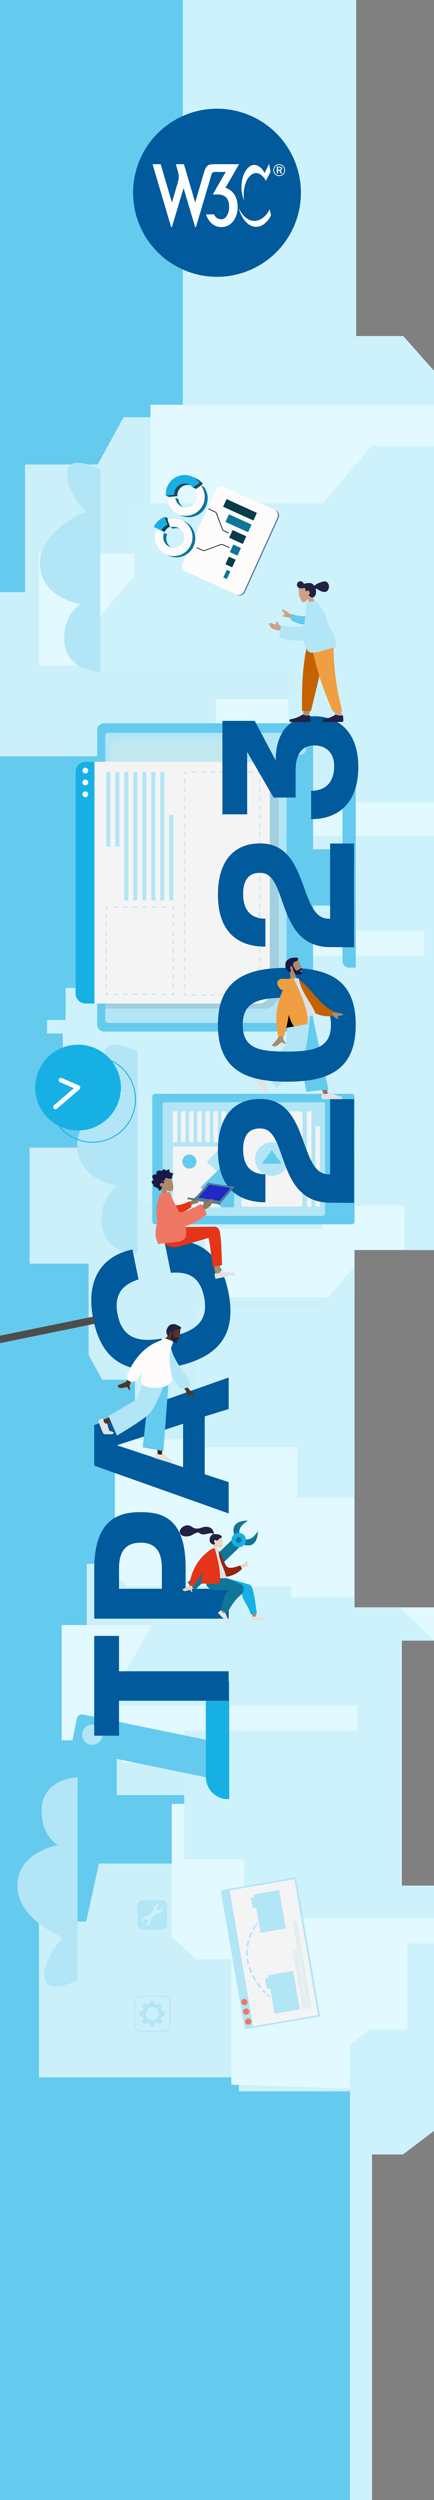 <?xml version="1.0" encoding="UTF-8" standalone="no"?>
<svg
   id="Calque_10"
   viewBox="0 -405 480 2760"
   version="1.1"
   width="480"
   height="2760"
   xml:space="preserve"
   xmlns="http://www.w3.org/2000/svg"
   xmlns:svg="http://www.w3.org/2000/svg"><rect x="0" y="-405" width="480" height="2760" fill="#808080" stroke="none"/><defs
     id="defs8963"><style
       id="style8958">.cls-1{stroke-dasharray:0 0 5.18 5.18;}.cls-1,.cls-2,.cls-3,.cls-4,.cls-5,.cls-6,.cls-7,.cls-8,.cls-9{stroke-miterlimit:10;}.cls-1,.cls-2,.cls-10,.cls-4,.cls-5,.cls-6,.cls-11,.cls-12,.cls-13,.cls-14,.cls-8,.cls-15,.cls-9{fill:none;}.cls-1,.cls-2,.cls-10,.cls-4,.cls-5,.cls-6,.cls-11,.cls-12,.cls-14{stroke:#b2e5f6;}.cls-16{fill:#f4f4f4;}.cls-17{fill:#fff;}.cls-18{fill:#596d94;}.cls-2{stroke-dasharray:0 0 4.8 4.8;}.cls-19{stroke-width:7px;}.cls-19,.cls-10,.cls-11,.cls-12,.cls-13,.cls-14{stroke-linejoin:round;}.cls-19,.cls-10,.cls-11,.cls-12,.cls-13,.cls-14,.cls-9{stroke-linecap:round;}.cls-19,.cls-7{stroke:#083b4c;}.cls-19,.cls-7,.cls-20,.cls-21{fill:#083b4c;}.cls-22,.cls-23{fill:#ee7864;}.cls-3{fill:#e5eef5;stroke:#dbede6;}.cls-10{stroke-dasharray:0 0 4.92 4.92;}.cls-10,.cls-11,.cls-12,.cls-14{stroke-width:2px;}.cls-24,.cls-25,.cls-26,.cls-27,.cls-28,.cls-29,.cls-30,.cls-23,.cls-31,.cls-32,.cls-33,.cls-34,.cls-35,.cls-36,.cls-37,.cls-38,.cls-39,.cls-40,.cls-41,.cls-42,.cls-43,.cls-44,.cls-45,.cls-46,.cls-47{fill-rule:evenodd;}.cls-24,.cls-48{fill:#e53417;}.cls-49,.cls-50,.cls-34{fill:#0f7599;}.cls-25,.cls-51{fill:#b2e5f6;}.cls-52,.cls-44{fill:#17b0e5;}.cls-26{fill:#191844;}.cls-5{stroke-dasharray:0 0 4.92 4.92;}.cls-27{fill:#e7d5c3;}.cls-6{stroke-dasharray:0 0 5.31 5.31;}.cls-28{fill:#dde2e7;}.cls-53{fill:#cdf2fc;}.cls-29{fill:#e3e3e2;}.cls-54{opacity:.35;}.cls-55,.cls-50,.cls-21{isolation:isolate;}.cls-55,.cls-33{fill:#fdfcfb;}.cls-30{fill:#dce1e6;}.cls-11{stroke-dasharray:0 2.17;}.cls-56{fill:#e53946;}.cls-57{fill:#f5feff;opacity:.71;}.cls-31{fill:#222043;}.cls-58{fill:#dbede6;}.cls-13{stroke:#fbfbfb;stroke-width:5px;}.cls-50{opacity:.3;}.cls-32{fill:#ef9e42;}.cls-59{fill:#2128c5;}.cls-60{fill:#527a98;}.cls-35{fill:#3a2418;}.cls-14{stroke-dasharray:0 2.17;}.cls-61{opacity:.1;}.cls-8{stroke:#17b0e5;}.cls-36{fill:#e2e2e2;}.cls-37{fill:#aa8b6c;}.cls-38{fill:#c46200;}.cls-63,.cls-43{fill:#64caee;}.cls-39{fill:#99230f;}.cls-40{fill:#b38c76;}.cls-41{fill:#aa8c6c;}.cls-42{fill:#523523;}.cls-9{stroke:#3e8a8b;}.cls-64{fill:#e1f9ff;}.cls-45{fill:#cca285;}.cls-65{fill:#f1f8ed;}.cls-66{fill:#283237;}.cls-46{fill:#92775d;}.cls-67{fill:#1d1d1b;}</style><linearGradient
       id="white-gray"
       x1="0"
       y1="0"
       x2="0"
       y2="86"
       gradientUnits="userSpaceOnUse"
       gradientTransform="scale(0.558)"><stop
         offset="0%"
         stop-color="#fff"
         id="stop7110" /><stop
         offset="100%"
         stop-color="#f6f6f6"
         id="stop7112" /></linearGradient><clipPath
       id="clipPath1"><path
         d="M 10,27 H 78 V 61 H 10 Z"
         id="path7828" /></clipPath></defs><g
     id="layer1"
     transform="rotate(-90,960.125,960.125)"
     style="display:inline"><rect
       class="cls-63"
       width="2760"
       height="390"
       id="rect8965"
       x="-434.75"
       y="0"
       clip-path="none"
       style="stroke-width:1.079" /><g
       id="g11815"
       clip-path="none"><rect
         class="cls-15"
         width="1920.25"
         height="481.96"
         id="rect11813"
         x="0"
         y="0" /></g><path
       id="polygon8967"
       clip-path="none"
       style="display:inline;opacity:0.71;fill:#f5feff"
       class="cls-57"
       d="m 1864.609,136.66 -52.17,-28.641 V 27.65 H 1671.49 V 0 h -181.221 v 160.27 h -42.1 v 51.24 h -32.949 v 122.58 h -38.441 V 165.289 h -95.18 v -49.229 h -54 v 78.869 l -50.34,27.631 v 158.75 H 1058.279 V 32.67 H 930.141 V 97.98 H 829.471 L 802.01,113.051 V 149.221 H 675.711 l -23.801,13.059 V 284.85 H 598.82 V 95.971 H 499.98 V 129.119 H 343.471 V 209 l -28.371,15.57 V 303.029 H 267.91 V 109.41 L 203.84,95.34 v -52.25 H 31.779 V 264.131 H 16.369 V 480 H 243.494 V 444.396 H 514.031 V 480 h 36.678 V 392.08 H 945.25 V 480 h 919.359 z" /><g
       id="g11809"><rect
         class="cls-15"
         width="1920.25"
         height="481.96"
         id="rect11807"
         x="0"
         y="0" /></g><path
       id="polygon8969"
       clip-path="none"
       style="fill:#e1f9ff;stroke:none;stroke-opacity:1"
       class="cls-64"
       d="m 1878.391,166.41 h -110.67 l -25.932,28.51 v 87.439 h -27.67 V 42.869 H 1590.48 V 480 h 287.91 z m -325.09,72.23 h -274.941 v 81.729 h -145.25 V 480 h 420.191 z m -547.791,117.619 H 968.609 V 226.439 H 892.939 V 392.08 H 945.25 V 480 h 60.26 z M 736.08,127.051 H 586.609 L 573.689,141.25 v 85.189 95.34 H 531.24 V 68.221 H 403.91 V 110.82 L 379,138.211 V 444.396 H 514.031 V 480 h 36.678 v -87.92 h 185.371 z M 350.391,223.4 H 333.779 v -33.471 H 187.08 l -24.92,27.381 v 38.549 H 23.76 L 16.369,480 H 243.494 v -35.604 h 106.896 z" /><g
       id="g11803"><rect
         class="cls-15"
         width="1920.25"
         height="481.96"
         id="rect11801"
         x="0"
         y="0" /></g><path
       id="polygon8971"
       clip-path="none"
       style="fill:#cdf2fc"
       class="cls-53"
       d="M 2325.25,202.18 H 1877.631 V 480 h 38.321 l 38.321,-34 V 393.945 H 2325.25 Z m -492.35,208.67 -63.381,-53.75 V 148.43 h -80.139 l -46.602,-39.52 h -59.648 v 210.25 H 1439.609 V 480 h 393.291 z M 1402.34,224.311 1297.961,270.16 V 469.34 H 1270 V 162.66 h -35.42 V 72.551 h -35.41 V 52 h -14.91 v 17.391 h -87.6 v 69.559 h -82.02 l -20.5,23.711 V 447.211 H 945.25 V 480 h 457.09 z M 924.24,389.51 880.439,352.359 V 216.41 H 727.6 v 112.24 h -55.91 v 63.43 H 924.24 Z M 561.721,186.369 442.42,116.82 V 395.039 H 414.471 V 203.76 H 272.811 v 66.4 H 207.57 V 480 h 35.924 V 444.396 H 514.031 V 480 l 36.678,-38 v -49.92 h 11.012 z m -382.111,264 H 84.561 V 407.689 L 67.779,387.141 H -434.75 v 24.336 h 381.473 v 34.262 l 26,34.262 H 179.609 Z" /><g
       id="g11797"><rect
         class="cls-15"
         width="1920.25"
         height="481.96"
         id="rect11795"
         x="0"
         y="0" /></g><path
       class="cls-51"
       d="m 139.27,85.85 h 223.81 c 0,0 -0.46,-39.87 -37.39,-39.87 -27.31,0 -37.52,17.87 -37.52,17.87 0,0 -7.49,-44.67 -44.83,-44.67 -37.34,0 -57.33,50.72 -57.33,50.72 0,0 -19.44,-20.72 -42.5,-20.72 -23.06,0 -4.25,36.67 -4.25,36.67 z"
       id="path8973"
       clip-path="none" /><g
       id="g11791"><rect
         class="cls-15"
         width="1920.25"
         height="481.96"
         id="rect11789"
         x="0"
         y="0" /></g><path
       class="cls-51"
       d="M 1164.54,151.94 H 940.73 c 0,0 0.46,-39.87 37.39,-39.87 27.31,0 37.52,17.87 37.52,17.87 0,0 7.49,-44.67 44.83,-44.67 37.34,0 57.33,50.72 57.33,50.72 0,0 19.44,-20.72 42.5,-20.72 23.06,0 4.25,36.67 4.25,36.67 z"
       id="path8975"
       clip-path="none" /><g
       id="g11785"><rect
         class="cls-15"
         width="1920.25"
         height="481.96"
         id="rect11783"
         x="0"
         y="0" /></g><path
       class="cls-51"
       d="M 1807.11,110.9 H 1583.3 c 0,0 0.46,-39.87 37.39,-39.87 27.31,0 37.52,17.87 37.52,17.87 0,0 7.49,-44.67 44.83,-44.67 37.33,0 57.33,50.72 57.33,50.72 0,0 19.44,-20.72 42.5,-20.72 23.06,0 4.25,36.67 4.25,36.67 z"
       id="path8977"
       clip-path="none" /><g
       id="g11779"><rect
         class="cls-15"
         width="1920.25"
         height="481.96"
         id="rect11777"
         x="0"
         y="0" /></g><circle
       class="cls-8"
       cx="1111.62"
       cy="102.47"
       r="47.37"
       id="circle8979"
       clip-path="none" /><g
       id="g11773"><rect
         class="cls-15"
         width="1920.25"
         height="481.96"
         id="rect11771"
         x="0"
         y="0" /></g><circle
       class="cls-52"
       cx="1124.57"
       cy="86.34"
       r="47.37"
       id="circle8981"
       clip-path="none" /><g
       id="g11767"><rect
         class="cls-15"
         width="1920.25"
         height="481.96"
         id="rect11765"
         x="0"
         y="0" /></g><polyline
       class="cls-13"
       points="1103.15 61.35 1124.57 86.34 1132.8 67.3"
       id="polyline8983"
       clip-path="none" /><g
       id="g11761"><rect
         class="cls-15"
         width="1920.25"
         height="481.96"
         id="rect11759"
         x="0"
         y="0" /></g><rect
       class="cls-63"
       x="973.65"
       y="168.47"
       width="144.03"
       height="223.61"
       rx="2.73"
       ry="2.73"
       id="rect8985"
       clip-path="none" /><g
       id="g11755"><rect
         class="cls-15"
         width="1920.25"
         height="481.96"
         id="rect11753"
         x="0"
         y="0" /></g><rect
       class="cls-51"
       x="982.89"
       y="179.84"
       width="125.55"
       height="179.71"
       rx="2.73"
       ry="2.73"
       id="rect8987"
       clip-path="none" /><g
       id="g11749"><rect
         class="cls-15"
         width="1920.25"
         height="481.96"
         id="rect11747"
         x="0"
         y="0" /></g><path
       class="cls-16"
       d="M 1059.54,193.08 V 257 c 0,1.08 -0.87,1.95 -1.95,1.95 h -63.23 c -1.06,0 -1.93,-0.87 -1.93,-1.95 v -63.92 c 0,-1.06 0.87,-1.93 1.93,-1.93 h 63.23 c 1.08,0 1.95,0.87 1.95,1.93 z"
       id="path8993"
       clip-path="none" /><g
       id="g11731"><rect
         class="cls-15"
         width="1920.25"
         height="481.96"
         id="rect11729"
         x="0"
         y="0" /></g><path
       class="cls-51"
       d="M 1059.54,245.02 V 257 c 0,1.08 -0.87,1.95 -1.95,1.95 h -31.36 l 1.33,-13.93 14.76,-16.32 z"
       id="path8995"
       clip-path="none" /><g
       id="g11725"><rect
         class="cls-15"
         width="1920.25"
         height="481.96"
         id="rect11723"
         x="0"
         y="0" /></g><path
       class="cls-63"
       d="m 1050.75,258.95 h -56.4 c -1.06,0 -1.93,-0.87 -1.93,-1.95 v -11.98 l 22.07,-23.16 36.26,37.1 z"
       id="path8997"
       clip-path="none" /><g
       id="g11719"><rect
         class="cls-15"
         width="1920.25"
         height="481.96"
         id="rect11717"
         x="0"
         y="0" /></g><circle
       class="cls-63"
       cx="1042.88"
       cy="209.49"
       r="7.78"
       id="circle8999"
       clip-path="none" /><g
       id="g11713"><rect
         class="cls-15"
         width="1920.25"
         height="481.96"
         id="rect11711"
         x="0"
         y="0" /></g><path
       class="cls-16"
       d="m 1098.32,268.66 v 63.92 c 0,1.08 -1.37,1.95 -3.07,1.95 h -99.21 c -1.66,0 -3.03,-0.87 -3.03,-1.95 v -63.92 c 0,-1.06 1.37,-1.93 3.03,-1.93 h 99.21 c 1.7,0 3.07,0.87 3.07,1.93 z"
       id="path9001"
       clip-path="none" /><g
       id="g11707"><rect
         class="cls-15"
         width="1920.25"
         height="481.96"
         id="rect11705"
         x="0"
         y="0" /></g><circle
       class="cls-51"
       cx="1045.67"
       cy="300.64"
       r="18.56"
       id="circle9003"
       clip-path="none" /><g
       id="g11701"><rect
         class="cls-15"
         width="1920.25"
         height="481.96"
         id="rect11699"
         x="0"
         y="0" /></g><polygon
       class="cls-63"
       points="1040.6,289.84 1055.52,300.64 1040.6,311.43 "
       id="polygon9005"
       clip-path="none" /><g
       id="g11695"><rect
         class="cls-15"
         width="1920.25"
         height="481.96"
         id="rect11693"
         x="0"
         y="0" /></g><rect
       class="cls-16"
       x="1064.23"
       y="191.15"
       width="34.09"
       height="5.04"
       id="rect9007"
       clip-path="none" /><g
       id="g11689"><rect
         class="cls-15"
         width="1920.25"
         height="481.96"
         id="rect11687"
         x="0"
         y="0" /></g><rect
       class="cls-16"
       x="993.01"
       y="339.47"
       width="105.3"
       height="5.04"
       id="rect9009"
       clip-path="none" /><g
       id="g11683"><rect
         class="cls-15"
         width="1920.25"
         height="481.96"
         id="rect11681"
         x="0"
         y="0" /></g><rect
       class="cls-16"
       x="993.01"
       y="348.88"
       width="88.97"
       height="5.04"
       id="rect9011"
       clip-path="none" /><g
       id="g11677"><rect
         class="cls-15"
         width="1920.25"
         height="481.96"
         id="rect11675"
         x="0"
         y="0" /></g><rect
       class="cls-16"
       x="1064.23"
       y="200.11"
       width="34.09"
       height="5.04"
       id="rect9013"
       clip-path="none" /><g
       id="g11671"><rect
         class="cls-15"
         width="1920.25"
         height="481.96"
         id="rect11669"
         x="0"
         y="0" /></g><rect
       class="cls-16"
       x="1064.23"
       y="209.08"
       width="34.09"
       height="5.04"
       id="rect9015"
       clip-path="none" /><g
       id="g11665"><rect
         class="cls-15"
         width="1920.25"
         height="481.96"
         id="rect11663"
         x="0"
         y="0" /></g><rect
       class="cls-16"
       x="1064.23"
       y="218.04"
       width="34.09"
       height="5.04"
       id="rect9017"
       clip-path="none" /><g
       id="g11659"><rect
         class="cls-15"
         width="1920.25"
         height="481.96"
         id="rect11657"
         x="0"
         y="0" /></g><rect
       class="cls-16"
       x="1064.23"
       y="227.01"
       width="34.09"
       height="5.04"
       id="rect9019"
       clip-path="none" /><g
       id="g11653"><rect
         class="cls-15"
         width="1920.25"
         height="481.96"
         id="rect11651"
         x="0"
         y="0" /></g><rect
       class="cls-16"
       x="1064.23"
       y="235.98"
       width="34.09"
       height="5.04"
       id="rect9021"
       clip-path="none" /><g
       id="g11647"><rect
         class="cls-15"
         width="1920.25"
         height="481.96"
         id="rect11645"
         x="0"
         y="0" /></g><rect
       class="cls-16"
       x="1064.23"
       y="244.94"
       width="34.09"
       height="5.04"
       id="rect9023"
       clip-path="none" /><g
       id="g11641"><rect
         class="cls-15"
         width="1920.25"
         height="481.96"
         id="rect11639"
         x="0"
         y="0" /></g><rect
       class="cls-16"
       x="1064.23"
       y="253.91"
       width="23.27"
       height="5.04"
       id="rect9025"
       clip-path="none" /><g
       id="g11635"><rect
         class="cls-15"
         width="1920.25"
         height="481.96"
         id="rect11633"
         x="0"
         y="0" /></g><path
       class="cls-17"
       d="m 1055.52,375.93 c 0,4.97 -4.03,9.01 -9.01,9.01 -4.98,0 -9.01,-4.03 -9.01,-9.01 0,-4.98 4.03,-9.01 9.01,-9.01 4.98,0 9.01,4.03 9.01,9.01 z"
       id="path9027"
       clip-path="none" /><g
       id="g11629"><rect
         class="cls-15"
         width="1920.25"
         height="481.96"
         id="rect11627"
         x="0"
         y="0" /></g><rect
       class="cls-63"
       x="-169.356"
       y="401.558"
       width="172.29"
       height="40.53"
       rx="5.61"
       ry="5.61"
       transform="rotate(-78.38)"
       id="rect9087"
       clip-path="none" /><g
       id="g11569"><rect
         class="cls-15"
         width="1920.25"
         height="481.96"
         id="rect11567"
         x="0"
         y="0" /></g><circle
       class="cls-51"
       cx="352.18"
       cy="233.626"
       r="11.21"
       transform="rotate(-19.59)"
       id="circle9089"
       clip-path="none" /><g
       id="g11563"><rect
         class="cls-15"
         width="1920.25"
         height="481.96"
         id="rect11561"
         x="0"
         y="0" /></g><path
       class="cls-52"
       d="m 363.48,227.66 h 81.22 c 13.53,0 24.52,10.99 24.52,24.52 v 1.31 H 338.96 v -1.31 c 0,-13.53 10.99,-24.52 24.52,-24.52 z"
       id="path9091"
       clip-path="none" /><g
       id="g11557"><rect
         class="cls-15"
         width="1920.25"
         height="481.96"
         id="rect11555"
         x="0"
         y="0" /></g><rect
       class="cls-63"
       x="1325.52"
       y="323.89"
       width="62.18"
       height="58.76"
       id="rect9116"
       clip-path="none" /><g
       id="g11455"><rect
         class="cls-15"
         width="1920.25"
         height="481.96"
         id="rect11453"
         x="0"
         y="0" /></g><path
       class="cls-63"
       d="m 1264.26,378.78 h 184.68 c 4.04,0 7.32,3.28 7.32,7.32 v 7.32 h -199.33 v -7.32 c 0,-4.04 3.28,-7.32 7.32,-7.32 z"
       id="path9118"
       clip-path="none" /><g
       id="g11449"><rect
         class="cls-15"
         width="1920.25"
         height="481.96"
         id="rect11447"
         x="0"
         y="0" /></g><path
       class="cls-63"
       d="m 1193.83,107.46 h 325.54 c 4.1,0 7.42,3.33 7.42,7.42 v 223.96 c 0,4.1 -3.33,7.42 -7.42,7.42 h -325.54 c -4.1,0 -7.42,-3.33 -7.42,-7.42 V 114.88 c 0,-4.1 3.33,-7.42 7.42,-7.42 z"
       id="path9120"
       clip-path="none" /><g
       id="g11443"><rect
         class="cls-15"
         width="1920.25"
         height="481.96"
         id="rect11441"
         x="0"
         y="0" /></g><path
       class="cls-51"
       d="m 1516.25,119.02 v 195.33 c 0,1.45 -1.17,2.63 -2.63,2.63 h -315.08 c -1.45,0 -2.63,-1.17 -2.63,-2.63 V 119.02 c 0,-1.45 1.17,-2.64 2.63,-2.64 h 315.08 c 1.45,0 2.63,1.18 2.63,2.64 z"
       id="path9122"
       clip-path="none" /><g
       id="g11437"><rect
         class="cls-15"
         width="1920.25"
         height="481.96"
         id="rect11435"
         x="0"
         y="0" /></g><path
       class="cls-51"
       d="m 1504.8,332.08 c 0,3.52 -2.85,6.37 -6.37,6.37 -3.52,0 -6.37,-2.85 -6.37,-6.37 0,-3.52 2.85,-6.37 6.37,-6.37 3.52,0 6.37,2.85 6.37,6.37 z"
       id="path9124"
       clip-path="none" /><g
       id="g11431"><rect
         class="cls-15"
         width="1920.25"
         height="481.96"
         id="rect11429"
         x="0"
         y="0" /></g><g
       class="cls-54"
       id="g9128"
       clip-path="none"><rect
         class="cls-58"
         x="1285.15"
         y="121.8"
         width="224.14"
         height="150.66"
         rx="10.23"
         ry="10.23"
         id="rect9126" /></g><g
       id="g11425"><rect
         class="cls-15"
         width="1920.25"
         height="481.96"
         id="rect11423"
         x="0"
         y="0" /></g><g
       class="cls-61"
       id="g9132"
       clip-path="none"><path
         d="m 1471.83,116.38 v 175.94 c 0,8.76 -7.11,15.87 -15.87,15.87 h -228.43 c -8.76,0 -15.87,-7.1 -15.87,-15.87 V 116.38 h 260.16 z"
         id="path9130" /></g><g
       id="g11419"><rect
         class="cls-15"
         width="1920.25"
         height="481.96"
         id="rect11417"
         x="0"
         y="0" /></g><rect
       class="cls-16"
       x="1217.37"
       y="83.57"
       width="266.87"
       height="214.81"
       rx="11.14"
       ry="11.14"
       id="rect9134"
       clip-path="none" /><g
       id="g11413"><rect
         class="cls-15"
         width="1920.25"
         height="481.96"
         id="rect11411"
         x="0"
         y="0" /></g><path
       class="cls-52"
       d="m 1473.09,83.57 h -244.58 c -6.16,0 -11.15,4.99 -11.15,11.14 v 9.75 h 266.87 v -9.75 c 0,-6.16 -4.99,-11.14 -11.14,-11.14 z"
       id="path9136"
       clip-path="none" /><g
       id="g11407"><rect
         class="cls-15"
         width="1920.25"
         height="481.96"
         id="rect11405"
         x="0"
         y="0" /></g><path
       class="cls-16"
       d="m 1451.52,94.41 c 0,1.77 -1.44,3.21 -3.21,3.21 -1.77,0 -3.21,-1.44 -3.21,-3.21 0,-1.77 1.44,-3.21 3.21,-3.21 1.77,0 3.21,1.44 3.21,3.21 z"
       id="path9138"
       clip-path="none" /><g
       id="g11401"><rect
         class="cls-15"
         width="1920.25"
         height="481.96"
         id="rect11399"
         x="0"
         y="0" /></g><path
       class="cls-16"
       d="m 1464.62,94.41 c 0,1.77 -1.44,3.21 -3.21,3.21 -1.77,0 -3.21,-1.44 -3.21,-3.21 0,-1.77 1.44,-3.21 3.21,-3.21 1.77,0 3.21,1.44 3.21,3.21 z"
       id="path9140"
       clip-path="none" /><g
       id="g11395"><rect
         class="cls-15"
         width="1920.25"
         height="481.96"
         id="rect11393"
         x="0"
         y="0" /></g><path
       class="cls-16"
       d="m 1477.72,94.41 c 0,1.77 -1.44,3.21 -3.21,3.21 -1.77,0 -3.21,-1.44 -3.21,-3.21 0,-1.77 1.44,-3.21 3.21,-3.21 1.77,0 3.21,1.44 3.21,3.21 z"
       id="path9142"
       clip-path="none" /><g
       id="g11389"><rect
         class="cls-15"
         width="1920.25"
         height="481.96"
         id="rect11387"
         x="0"
         y="0" /></g><rect
       class="cls-51"
       x="1390.68"
       y="117.6"
       width="82.26"
       height="4.49"
       id="rect9144"
       clip-path="none" /><g
       id="g11383"><rect
         class="cls-15"
         width="1920.25"
         height="481.96"
         id="rect11381"
         x="0"
         y="0" /></g><polyline
       class="cls-4"
       points="1472.94 284.6 1472.94 287.1 1470.44 287.1"
       id="polyline9146"
       clip-path="none" /><g
       id="g11377"><rect
         class="cls-15"
         width="1920.25"
         height="481.96"
         id="rect11375"
         x="0"
         y="0" /></g><line
       class="cls-5"
       x1="1465.52"
       y1="287.1"
       x2="1231.76"
       y2="287.1"
       id="line9148"
       clip-path="none" /><g
       id="g11371"><rect
         class="cls-15"
         width="1920.25"
         height="481.96"
         id="rect11369"
         x="0"
         y="0" /></g><polyline
       class="cls-4"
       points="1229.3 287.1 1226.8 287.1 1226.8 284.6"
       id="polyline9150"
       clip-path="none" /><g
       id="g11365"><rect
         class="cls-15"
         width="1920.25"
         height="481.96"
         id="rect11363"
         x="0"
         y="0" /></g><line
       class="cls-1"
       x1="1226.8"
       y1="279.42"
       x2="1226.8"
       y2="209.56"
       id="line9152"
       clip-path="none" /><g
       id="g11359"><rect
         class="cls-15"
         width="1920.25"
         height="481.96"
         id="rect11357"
         x="0"
         y="0" /></g><polyline
       class="cls-4"
       points="1226.8 206.97 1226.8 204.47 1229.3 204.47"
       id="polyline9154"
       clip-path="none" /><g
       id="g11353"><rect
         class="cls-15"
         width="1920.25"
         height="481.96"
         id="rect11351"
         x="0"
         y="0" /></g><line
       class="cls-5"
       x1="1234.22"
       y1="204.47"
       x2="1467.98"
       y2="204.47"
       id="line9156"
       clip-path="none" /><g
       id="g11347"><rect
         class="cls-15"
         width="1920.25"
         height="481.96"
         id="rect11345"
         x="0"
         y="0" /></g><polyline
       class="cls-4"
       points="1470.44 204.47 1472.94 204.47 1472.94 206.97"
       id="polyline9158"
       clip-path="none" /><g
       id="g11341"><rect
         class="cls-15"
         width="1920.25"
         height="481.96"
         id="rect11339"
         x="0"
         y="0" /></g><line
       class="cls-1"
       x1="1472.94"
       y1="212.15"
       x2="1472.94"
       y2="282.01"
       id="line9160"
       clip-path="none" /><g
       id="g11335"><rect
         class="cls-15"
         width="1920.25"
         height="481.96"
         id="rect11333"
         x="0"
         y="0" /></g><rect
       class="cls-51"
       x="1390.68"
       y="127.54"
       width="82.26"
       height="4.49"
       id="rect9162"
       clip-path="none" /><g
       id="g11329"><rect
         class="cls-15"
         width="1920.25"
         height="481.96"
         id="rect11327"
         x="0"
         y="0" /></g><rect
       class="cls-51"
       x="1331.19"
       y="137.48"
       width="141.75"
       height="4.49"
       id="rect9164"
       clip-path="none" /><g
       id="g11323"><rect
         class="cls-15"
         width="1920.25"
         height="481.96"
         id="rect11321"
         x="0"
         y="0" /></g><rect
       class="cls-51"
       x="1331.19"
       y="147.42"
       width="141.75"
       height="4.49"
       id="rect9166"
       clip-path="none" /><g
       id="g11317"><rect
         class="cls-15"
         width="1920.25"
         height="481.96"
         id="rect11315"
         x="0"
         y="0" /></g><rect
       class="cls-51"
       x="1331.19"
       y="157.37"
       width="141.75"
       height="4.49"
       id="rect9168"
       clip-path="none" /><g
       id="g11311"><rect
         class="cls-15"
         width="1920.25"
         height="481.96"
         id="rect11309"
         x="0"
         y="0" /></g><rect
       class="cls-51"
       x="1331.19"
       y="167.31"
       width="141.75"
       height="4.49"
       id="rect9170"
       clip-path="none" /><g
       id="g11305"><rect
         class="cls-15"
         width="1920.25"
         height="481.96"
         id="rect11303"
         x="0"
         y="0" /></g><rect
       class="cls-51"
       x="1331.19"
       y="177.25"
       width="141.75"
       height="4.49"
       id="rect9172"
       clip-path="none" /><g
       id="g11299"><rect
         class="cls-15"
         width="1920.25"
         height="481.96"
         id="rect11297"
         x="0"
         y="0" /></g><rect
       class="cls-51"
       x="1331.19"
       y="187.19"
       width="94.29"
       height="4.49"
       id="rect9174"
       clip-path="none" /><g
       id="g11293"><rect
         class="cls-15"
         width="1920.25"
         height="481.96"
         id="rect11291"
         x="0"
         y="0" /></g><polyline
       class="cls-4"
       points="1323.72 189.18 1323.72 191.68 1321.22 191.68"
       id="polyline9176"
       clip-path="none" /><g
       id="g11287"><rect
         class="cls-15"
         width="1920.25"
         height="481.96"
         id="rect11285"
         x="0"
         y="0" /></g><line
       class="cls-2"
       x1="1316.42"
       y1="191.68"
       x2="1232.34"
       y2="191.68"
       id="line9178"
       clip-path="none" /><g
       id="g11281"><rect
         class="cls-15"
         width="1920.25"
         height="481.96"
         id="rect11279"
         x="0"
         y="0" /></g><polyline
       class="cls-4"
       points="1229.94 191.68 1227.44 191.68 1227.44 189.18"
       id="polyline9180"
       clip-path="none" /><g
       id="g11275"><rect
         class="cls-15"
         width="1920.25"
         height="481.96"
         id="rect11273"
         x="0"
         y="0" /></g><line
       class="cls-6"
       x1="1227.44"
       y1="183.87"
       x2="1227.44"
       y2="122.76"
       id="line9182"
       clip-path="none" /><g
       id="g11269"><rect
         class="cls-15"
         width="1920.25"
         height="481.96"
         id="rect11267"
         x="0"
         y="0" /></g><polyline
       class="cls-4"
       points="1227.44 120.1 1227.44 117.6 1229.94 117.6"
       id="polyline9184"
       clip-path="none" /><g
       id="g11263"><rect
         class="cls-15"
         width="1920.25"
         height="481.96"
         id="rect11261"
         x="0"
         y="0" /></g><line
       class="cls-2"
       x1="1234.74"
       y1="117.6"
       x2="1318.82"
       y2="117.6"
       id="line9186"
       clip-path="none" /><g
       id="g11257"><rect
         class="cls-15"
         width="1920.25"
         height="481.96"
         id="rect11255"
         x="0"
         y="0" /></g><polyline
       class="cls-4"
       points="1321.22 117.6 1323.72 117.6 1323.72 120.1"
       id="polyline9188"
       clip-path="none" /><g
       id="g11251"><rect
         class="cls-15"
         width="1920.25"
         height="481.96"
         id="rect11249"
         x="0"
         y="0" /></g><line
       class="cls-6"
       x1="1323.72"
       y1="125.41"
       x2="1323.72"
       y2="186.53"
       id="line9190"
       clip-path="none" /><g
       id="g11245"><rect
         class="cls-15"
         width="1920.25"
         height="481.96"
         id="rect11243"
         x="0"
         y="0" /></g><path
       class="cls-51"
       d="M 235.12,244.61 87.94,270.18 c -1.74,0.3 -2.88,2.11 -2.55,4.03 l 1.4,8.07 12.47,71.75 153.49,-26.67 -12.47,-71.75 -1.4,-8.07 c -0.33,-1.92 -2.02,-3.24 -3.76,-2.94 z"
       id="path9444"
       clip-path="none" /><g
       id="g10699"><rect
         class="cls-15"
         width="1920.25"
         height="481.96"
         id="rect10697"
         x="0"
         y="0" /></g><rect
       class="cls-16"
       x="38.927"
       y="290.987"
       width="152.3"
       height="72.74"
       transform="rotate(-9.86)"
       id="rect9446"
       clip-path="none" /><g
       id="g10693"><rect
         class="cls-15"
         width="1920.25"
         height="481.96"
         id="rect10691"
         x="0"
         y="0" /></g><polygon
       class="cls-51"
       points="129.21,298.97 102.06,303.69 106.91,331.58 149.39,324.2 144.55,296.31 141.63,296.81 140.99,293.13 130.41,294.97 "
       id="polygon9448"
       clip-path="none" /><g
       id="g10687"><rect
         class="cls-15"
         width="1920.25"
         height="481.96"
         id="rect10685"
         x="0"
         y="0" /></g><polygon
       class="cls-51"
       points="218.44,283.47 191.29,288.18 196.14,316.08 238.62,308.69 233.77,280.8 230.86,281.31 230.22,277.63 219.64,279.47 "
       id="polygon9450"
       clip-path="none" /><g
       id="g10681"><rect
         class="cls-15"
         width="1920.25"
         height="481.96"
         id="rect10679"
         x="0"
         y="0" /></g><rect
       class="cls-3"
       x="48.562"
       y="349.105"
       width="64.17"
       height="3.07"
       transform="rotate(-9.86)"
       id="rect9452"
       clip-path="none" /><g
       id="g10675"><rect
         class="cls-15"
         width="1920.25"
         height="481.96"
         id="rect10673"
         x="0"
         y="0" /></g><rect
       class="cls-3"
       x="48.569"
       y="354.421"
       width="96.16"
       height="3.07"
       transform="rotate(-9.86)"
       id="rect9454"
       clip-path="none" /><g
       id="g10669"><rect
         class="cls-15"
         width="1920.25"
         height="481.96"
         id="rect10667"
         x="0"
         y="0" /></g><path
       class="cls-11"
       d="m 121.18,297.75 c 0,0 0.49,-0.61 1.43,-1.64"
       id="path9456"
       clip-path="none" /><g
       id="g10663"><rect
         class="cls-15"
         width="1920.25"
         height="481.96"
         id="rect10661"
         x="0"
         y="0" /></g><path
       class="cls-12"
       d="m 125.75,292.89 c 0.56,-0.54 1.17,-1.11 1.82,-1.71"
       id="path9458"
       clip-path="none" /><g
       id="g10657"><rect
         class="cls-15"
         width="1920.25"
         height="481.96"
         id="rect10655"
         x="0"
         y="0" /></g><path
       class="cls-10"
       d="m 131.3,287.99 c 12.46,-10.04 35.26,-22.45 61.91,-8.96"
       id="path9460"
       clip-path="none" /><g
       id="g10651"><rect
         class="cls-15"
         width="1920.25"
         height="481.96"
         id="rect10649"
         x="0"
         y="0" /></g><path
       class="cls-12"
       d="m 195.39,280.18 c 0.72,0.4 1.44,0.82 2.16,1.25"
       id="path9462"
       clip-path="none" /><g
       id="g10645"><rect
         class="cls-15"
         width="1920.25"
         height="481.96"
         id="rect10643"
         x="0"
         y="0" /></g><path
       class="cls-14"
       d="m 199.46,282.63 c 0.6,0.39 1.2,0.79 1.8,1.21"
       id="path9464"
       clip-path="none" /><g
       id="g10639"><rect
         class="cls-15"
         width="1920.25"
         height="481.96"
         id="rect10637"
         x="0"
         y="0" /></g><circle
       class="cls-22"
       cx="93.49"
       cy="274.51"
       r="3.45"
       id="circle9466"
       clip-path="none" /><g
       id="g10633"><rect
         class="cls-15"
         width="1920.25"
         height="481.96"
         id="rect10631"
         x="0"
         y="0" /></g><circle
       class="cls-22"
       cx="104.47"
       cy="272.25"
       r="3.45"
       id="circle9468"
       clip-path="none" /><g
       id="g10627"><rect
         class="cls-15"
         width="1920.25"
         height="481.96"
         id="rect10625"
         x="0"
         y="0" /></g><circle
       class="cls-22"
       cx="114.99"
       cy="270.3"
       r="3.45"
       id="circle9470"
       clip-path="none" /><g
       id="g10621"><rect
         class="cls-15"
         width="1920.25"
         height="481.96"
         id="rect10619"
         x="0"
         y="0" /></g><path
       class="cls-51"
       d="M 221.45,152.09 H 201.2 c -3.45,0 -6.25,2.8 -6.25,6.25 v 20.26 c 0,3.45 2.8,6.25 6.25,6.25 h 20.25 c 3.45,0 6.25,-2.8 6.25,-6.25 v -20.26 c 0,-3.45 -2.8,-6.25 -6.25,-6.25 z m 1.36,24.42 -3.2,-3.21 -2.74,0.72 -0.71,2.73 3.2,3.2 c -1.74,0.52 -3.71,0.09 -5.08,-1.29 -1.37,-1.36 -1.8,-3.3 -1.3,-5.03 l -6.82,-6.81 c -1.73,0.49 -3.67,0.06 -5.03,-1.3 -1.38,-1.38 -1.81,-3.34 -1.29,-5.09 l 3.2,3.2 2.74,-0.71 0.71,-2.73 -3.2,-3.2 c 1.74,-0.52 3.71,-0.09 5.08,1.28 1.37,1.37 1.8,3.31 1.3,5.04 l 6.82,6.81 c 1.73,-0.5 3.67,-0.06 5.03,1.3 1.38,1.38 1.81,3.34 1.29,5.09 z"
       id="path9472"
       clip-path="none" /><g
       id="g10615"><rect
         class="cls-15"
         width="1920.25"
         height="481.96"
         id="rect10613"
         x="0"
         y="0" /></g><path
       class="cls-51"
       d="m 115.89,166.98 c -0.02,-0.15 -0.05,-0.28 -0.11,-0.42 v 0 c -0.04,-0.09 -0.08,-0.17 -0.12,-0.24 -0.05,-0.08 -0.11,-0.15 -0.17,-0.21 -0.03,-0.03 -0.06,-0.07 -0.09,-0.09 -0.03,-0.03 -0.07,-0.06 -0.1,-0.09 v 0 c 0,0 -0.09,-0.07 -0.14,-0.09 -0.11,-0.07 -0.23,-0.12 -0.35,-0.15 -0.04,-0.01 -0.08,-0.02 -0.13,-0.03 -0.16,-0.03 -0.32,-0.03 -0.49,0 h -0.03 c -0.12,0.02 -0.23,0.02 -0.35,0.01 -0.28,-0.02 -0.54,-0.12 -0.76,-0.28 -0.04,-0.02 -0.07,-0.05 -0.11,-0.09 -0.04,-0.03 -0.08,-0.07 -0.11,-0.11 -0.05,-0.06 -0.1,-0.12 -0.14,-0.19 -0.04,-0.06 -0.07,-0.13 -0.11,-0.19 -0.02,-0.04 -0.03,-0.07 -0.05,-0.11 -0.01,-0.03 -0.02,-0.06 -0.04,-0.09 -0.1,-0.28 -0.22,-0.56 -0.35,-0.84 0,0 0,-0.01 0,-0.02 -0.02,-0.05 -0.04,-0.1 -0.06,-0.15 -0.07,-0.21 -0.09,-0.42 -0.07,-0.63 v 0 c 0.02,-0.17 0.07,-0.34 0.15,-0.5 0.07,-0.16 0.18,-0.3 0.31,-0.42 0.05,-0.04 0.09,-0.08 0.14,-0.12 l 0.03,-0.02 c 0,0 0.09,-0.07 0.13,-0.11 0.12,-0.11 0.22,-0.24 0.29,-0.37 0.04,-0.07 0.07,-0.14 0.09,-0.21 v 0 c 0.02,-0.07 0.05,-0.15 0.06,-0.22 0.09,-0.42 0,-0.88 -0.29,-1.25 -0.31,-0.39 -0.65,-0.76 -1,-1.13 -0.36,-0.36 -0.74,-0.7 -1.13,-1.01 -0.37,-0.3 -0.85,-0.39 -1.28,-0.28 -0.06,0.02 -0.11,0.03 -0.16,0.05 -0.21,0.07 -0.42,0.2 -0.58,0.38 -0.04,0.04 -0.08,0.09 -0.12,0.14 l -0.03,0.03 c -0.18,0.24 -0.42,0.42 -0.7,0.52 -0.1,0.04 -0.2,0.06 -0.31,0.08 -0.01,0 -0.03,0 -0.04,0 -0.02,0 -0.05,0 -0.08,0 -0.11,0 -0.21,0 -0.31,-0.01 -0.08,0 -0.16,-0.03 -0.23,-0.06 -0.05,-0.02 -0.1,-0.03 -0.15,-0.06 -0.07,-0.03 -0.13,-0.06 -0.19,-0.09 -0.09,-0.05 -0.19,-0.09 -0.28,-0.12 -0.16,-0.07 -0.32,-0.13 -0.48,-0.19 0,0 0,0 -0.02,0 -0.62,-0.23 -0.99,-0.86 -0.95,-1.5 v -0.02 c 0,0 0.02,-0.12 0.02,-0.12 v 0 c 0.11,-0.8 -0.4,-1.53 -1.15,-1.7 -0.05,-0.02 -0.11,-0.02 -0.17,-0.03 -0.5,-0.05 -1,-0.08 -1.51,-0.08 -0.51,0 -1.02,0.03 -1.51,0.08 -0.81,0.09 -1.4,0.83 -1.32,1.64 0,0.04 0,0.07 0.01,0.11 0.01,0.07 0.02,0.15 0.02,0.22 0,0.58 -0.33,1.12 -0.86,1.37 -0.04,0.02 -0.08,0.03 -0.12,0.05 -0.16,0.06 -0.31,0.12 -0.46,0.18 -0.13,0.05 -0.25,0.11 -0.37,0.16 -0.03,0.01 -0.06,0.03 -0.09,0.04 -0.65,0.3 -1.41,0.09 -1.84,-0.48 v 0 c -0.48,-0.65 -1.37,-0.81 -2.04,-0.39 -0.05,0.03 -0.09,0.06 -0.14,0.09 -0.38,0.3 -0.76,0.64 -1.11,1 -0.36,0.35 -0.69,0.73 -1,1.11 -0.32,0.41 -0.41,0.93 -0.26,1.38 0.04,0.14 0.1,0.28 0.18,0.4 0.07,0.1 0.14,0.19 0.22,0.27 0.05,0.04 0.09,0.08 0.14,0.12 v 0 c 0.57,0.43 0.79,1.2 0.48,1.85 -0.14,0.3 -0.27,0.61 -0.38,0.93 -0.07,0.19 -0.17,0.35 -0.3,0.5 -0.08,0.08 -0.16,0.15 -0.25,0.22 -0.09,0.06 -0.2,0.12 -0.3,0.16 -0.07,0.03 -0.14,0.05 -0.22,0.07 -0.19,0.04 -0.37,0.05 -0.57,0.02 -0.07,-0.01 -0.15,-0.02 -0.22,-0.02 -0.09,0 -0.19,0 -0.28,0.02 -0.65,0.12 -1.17,0.64 -1.25,1.32 -0.05,0.49 -0.09,0.99 -0.09,1.49 0,0.5 0.03,1 0.09,1.49 0.08,0.69 0.6,1.21 1.25,1.32 0.16,0.03 0.33,0.03 0.5,0 0.07,-0.01 0.15,-0.02 0.22,-0.02 0.31,0 0.61,0.09 0.86,0.26 0.06,0.05 0.12,0.09 0.18,0.14 0.16,0.15 0.3,0.35 0.38,0.57 0.12,0.31 0.24,0.62 0.38,0.93 0.28,0.59 0.12,1.28 -0.34,1.72 -0.05,0.04 -0.09,0.08 -0.14,0.12 v 0 c 0,0 0,0 0,0 -0.05,0.04 -0.1,0.08 -0.14,0.12 -0.08,0.08 -0.16,0.17 -0.22,0.27 -0.08,0.12 -0.14,0.26 -0.18,0.4 -0.01,0.05 -0.02,0.09 -0.03,0.14 0,0.05 -0.02,0.09 -0.02,0.14 0,0.05 -0.01,0.1 -0.01,0.15 v 0 c 0,0 0,0.04 0,0.05 0,0.07 0,0.14 0.02,0.21 0.01,0.07 0.03,0.14 0.05,0.21 0,0 0,0.02 0,0.02 0,0 0,0.02 0,0.02 0,0.02 0.02,0.05 0.02,0.07 0.02,0.05 0.05,0.1 0.07,0.15 0,0 0.01,0.02 0.02,0.02 0,0 0.01,0.02 0.02,0.03 0.03,0.06 0.07,0.12 0.11,0.17 0.3,0.38 0.64,0.76 1,1.11 0.35,0.35 0.72,0.68 1.11,0.99 0.32,0.25 0.71,0.36 1.08,0.32 0.13,-0.01 0.26,-0.04 0.38,-0.09 0.28,-0.09 0.52,-0.27 0.71,-0.52 l 0.12,-0.14 c 0.17,-0.18 0.37,-0.31 0.59,-0.39 l 0.52,-0.09 c 0.21,0 0.42,0.05 0.62,0.14 0.3,0.14 0.61,0.27 0.92,0.38 0.3,0.11 0.55,0.31 0.72,0.56 0.06,0.09 0.12,0.19 0.16,0.3 0.09,0.24 0.13,0.51 0.09,0.79 v 0 c -0.12,0.81 0.41,1.55 1.18,1.71 0,0 0,0 0.01,0 0.05,0.01 0.09,0.02 0.14,0.02 0.49,0.06 0.99,0.09 1.49,0.09 0.5,0 1,-0.03 1.48,-0.08 0.37,-0.05 0.69,-0.21 0.92,-0.46 0.09,-0.1 0.18,-0.21 0.24,-0.33 0.03,-0.06 0.06,-0.12 0.09,-0.19 0.09,-0.24 0.13,-0.5 0.09,-0.77 -0.01,-0.07 -0.02,-0.15 -0.02,-0.22 0,-0.63 0.38,-1.2 0.98,-1.42 0.31,-0.11 0.62,-0.24 0.92,-0.38 v 0 c 0.42,-0.2 0.9,-0.18 1.3,0.02 0.1,0.05 0.21,0.12 0.3,0.19 0.05,0.04 0.09,0.08 0.13,0.13 0.05,0.04 0.08,0.09 0.12,0.14 v 0 c 0.48,0.65 1.37,0.81 2.03,0.39 0.05,-0.03 0.09,-0.06 0.14,-0.1 0.38,-0.31 0.76,-0.64 1.11,-1 0.35,-0.36 0.69,-0.73 1,-1.11 0.32,-0.41 0.4,-0.93 0.26,-1.39 -0.02,-0.07 -0.05,-0.13 -0.07,-0.2 -0.03,-0.07 -0.07,-0.13 -0.11,-0.19 -0.07,-0.1 -0.14,-0.19 -0.22,-0.27 -0.05,-0.04 -0.09,-0.08 -0.14,-0.12 v 0 c 0,0 -0.09,-0.08 -0.14,-0.12 -0.46,-0.44 -0.62,-1.13 -0.34,-1.72 0.14,-0.3 0.27,-0.61 0.38,-0.93 0.24,-0.67 0.94,-1.07 1.64,-0.96 0.37,0.05 0.73,-0.03 1.02,-0.21 0.08,-0.05 0.15,-0.1 0.21,-0.16 0.03,-0.03 0.07,-0.06 0.1,-0.09 0.03,-0.03 0.05,-0.06 0.08,-0.09 0.18,-0.21 0.3,-0.49 0.33,-0.78 0.06,-0.49 0.09,-0.99 0.09,-1.49 0,-0.5 -0.03,-1 -0.09,-1.49 z m -6.48,2.25 c 0,0 0,0.05 0,0.07 -0.02,0.12 -0.03,0.24 -0.05,0.36 -0.02,0.13 -0.04,0.25 -0.07,0.38 0,0 0,0.01 0,0.02 -0.05,0.25 -0.12,0.49 -0.2,0.73 -0.05,0.14 -0.1,0.28 -0.15,0.42 -0.05,0.12 -0.1,0.25 -0.16,0.37 -0.04,0.09 -0.09,0.18 -0.13,0.27 -0.12,0.24 -0.25,0.47 -0.41,0.7 -0.04,0.06 -0.08,0.12 -0.12,0.18 -0.01,0.02 -0.03,0.05 -0.06,0.08 -0.05,0.07 -0.09,0.13 -0.15,0.2 -0.06,0.08 -0.12,0.16 -0.19,0.24 -0.13,0.16 -0.27,0.32 -0.42,0.46 -0.06,0.07 -0.13,0.13 -0.19,0.19 -0.07,0.06 -0.14,0.12 -0.21,0.18 -0.1,0.08 -0.2,0.16 -0.3,0.25 -0.25,0.19 -0.51,0.37 -0.77,0.53 -0.08,0.05 -0.17,0.1 -0.25,0.14 -0.1,0.05 -0.2,0.1 -0.3,0.15 -0.09,0.05 -0.19,0.09 -0.29,0.13 -0.16,0.07 -0.32,0.13 -0.48,0.18 -0.09,0.03 -0.18,0.07 -0.28,0.09 -0.2,0.06 -0.4,0.11 -0.61,0.16 -0.1,0.02 -0.2,0.05 -0.3,0.06 -0.1,0.02 -0.21,0.04 -0.31,0.05 -0.51,0.06 -1.04,0.07 -1.55,0.03 -0.1,0 -0.21,-0.02 -0.31,-0.03 -0.1,0 -0.21,-0.02 -0.31,-0.05 -0.1,-0.02 -0.21,-0.03 -0.31,-0.06 -0.35,-0.08 -0.7,-0.18 -1.04,-0.3 -0.09,-0.03 -0.18,-0.07 -0.27,-0.11 0,0 -0.02,0 -0.03,-0.01 -0.1,-0.04 -0.2,-0.09 -0.29,-0.13 0,0 -0.02,0 -0.03,-0.02 -0.1,-0.05 -0.21,-0.1 -0.3,-0.16 -0.21,-0.11 -0.41,-0.23 -0.61,-0.37 0,0 -0.01,0 -0.02,0 -0.09,-0.06 -0.18,-0.13 -0.28,-0.2 -0.08,-0.06 -0.16,-0.12 -0.24,-0.19 -0.12,-0.09 -0.22,-0.19 -0.33,-0.29 -0.11,-0.09 -0.21,-0.2 -0.31,-0.3 -0.09,-0.09 -0.17,-0.18 -0.25,-0.27 -0.29,-0.33 -0.55,-0.68 -0.77,-1.04 -0.06,-0.1 -0.12,-0.2 -0.18,-0.31 -0.07,-0.12 -0.13,-0.23 -0.18,-0.36 -0.03,-0.07 -0.07,-0.14 -0.09,-0.21 -0.02,-0.05 -0.04,-0.09 -0.06,-0.14 -0.02,-0.06 -0.05,-0.12 -0.07,-0.18 -0.03,-0.08 -0.06,-0.16 -0.08,-0.24 -0.01,-0.03 -0.02,-0.06 -0.03,-0.09 -0.03,-0.1 -0.07,-0.2 -0.09,-0.3 -0.05,-0.15 -0.08,-0.3 -0.12,-0.45 -0.02,-0.09 -0.04,-0.19 -0.05,-0.28 -0.03,-0.17 -0.05,-0.35 -0.07,-0.52 -0.02,-0.25 -0.04,-0.51 -0.04,-0.76 v 0 c 0,-0.26 0.01,-0.51 0.04,-0.76 0,-0.02 0,-0.05 0,-0.07 0.01,-0.12 0.03,-0.24 0.05,-0.36 0.02,-0.13 0.04,-0.25 0.07,-0.38 0,0 0,-0.01 0,-0.02 0.05,-0.25 0.12,-0.49 0.2,-0.73 0.03,-0.1 0.07,-0.2 0.11,-0.3 0.03,-0.07 0.06,-0.15 0.09,-0.23 0.02,-0.05 0.04,-0.1 0.07,-0.15 0.03,-0.07 0.06,-0.13 0.09,-0.2 0.09,-0.19 0.18,-0.37 0.3,-0.55 0.05,-0.09 0.1,-0.17 0.16,-0.25 0,0 0,-0.02 0.02,-0.02 0.06,-0.08 0.11,-0.16 0.17,-0.24 0.07,-0.11 0.15,-0.21 0.23,-0.31 0.08,-0.1 0.16,-0.2 0.25,-0.3 0.09,-0.1 0.17,-0.19 0.26,-0.29 0.46,-0.46 0.97,-0.87 1.53,-1.2 0.09,-0.05 0.18,-0.1 0.27,-0.15 0.09,-0.05 0.19,-0.09 0.28,-0.14 0.09,-0.05 0.18,-0.09 0.27,-0.12 0.17,-0.08 0.35,-0.14 0.52,-0.2 0.08,-0.03 0.16,-0.06 0.25,-0.08 0.1,-0.03 0.2,-0.06 0.3,-0.09 0.1,-0.03 0.2,-0.05 0.3,-0.07 0.1,-0.02 0.2,-0.05 0.3,-0.06 0.1,-0.02 0.21,-0.04 0.31,-0.05 0.1,-0.01 0.21,-0.02 0.31,-0.03 0.41,-0.03 0.83,-0.03 1.24,0 0.1,0 0.21,0.02 0.31,0.03 0.1,0 0.21,0.02 0.31,0.05 0.1,0.01 0.21,0.03 0.31,0.06 0.25,0.05 0.51,0.12 0.76,0.21 0.07,0.02 0.14,0.04 0.21,0.07 0.35,0.12 0.68,0.28 1.01,0.46 0.11,0.06 0.21,0.12 0.31,0.18 0.1,0.06 0.2,0.12 0.29,0.18 0.09,0.07 0.19,0.13 0.28,0.2 0.01,0 0.03,0.02 0.04,0.03 0.09,0.07 0.18,0.14 0.27,0.21 0.09,0.07 0.17,0.14 0.25,0.22 0.19,0.17 0.36,0.35 0.52,0.53 0.07,0.07 0.13,0.14 0.19,0.22 0.11,0.13 0.21,0.25 0.3,0.39 0.05,0.07 0.09,0.13 0.14,0.2 0.16,0.23 0.3,0.47 0.42,0.72 0.05,0.09 0.1,0.19 0.15,0.29 0,0.02 0.02,0.04 0.02,0.05 0.05,0.1 0.09,0.21 0.14,0.32 0,0.02 0.01,0.03 0.02,0.05 0.04,0.09 0.07,0.18 0.1,0.28 0.02,0.05 0.04,0.11 0.05,0.16 0.08,0.24 0.14,0.48 0.2,0.72 0.01,0.07 0.03,0.14 0.04,0.22 0.03,0.19 0.06,0.38 0.08,0.57 0.02,0.25 0.04,0.5 0.04,0.76 0,0.26 -0.01,0.5 -0.04,0.75 z"
       id="path9474"
       clip-path="none" /><g
       id="g10609"><rect
         class="cls-15"
         width="1920.25"
         height="481.96"
         id="rect10607"
         x="0"
         y="0" /></g><rect
       class="cls-4"
       x="82.69"
       y="149.1"
       width="38.75"
       height="38.75"
       rx="6.25"
       ry="6.25"
       id="rect9476"
       clip-path="none" /><g
       id="g10603"><rect
         class="cls-15"
         width="1920.25"
         height="481.96"
         id="rect10601"
         x="0"
         y="0" /></g></g><g
     id="layer2"
     transform="rotate(-90,932.283,932.283)"
     style="display:inline"><path
       d="m 760.38,191.68 c -8.13,-39.84 -2.72,-77.22 52.14,-88.42 48.26,-9.85 71.45,13.16 77.59,43.21 l -33.01,6.74 C 851.43,135.87 841,125.43 818,130.13 c -29.59,6.04 -30.51,28.28 -25.07,54.91 5.48,26.86 14.99,46.74 44.59,40.69 23.22,-4.74 28.32,-18.11 26.88,-36.79 l 33.23,-6.78 c 6.51,31.87 -5.68,60.44 -54.63,70.43 -55.54,11.34 -74.49,-21.08 -82.62,-60.91 z"
       id="path9103"
       clip-path="none"
       style="fill:#005a9c;fill-opacity:1" /><g
       id="g11515"><rect
         class="cls-15"
         width="1920.25"
         height="481.96"
         id="rect11513"
         x="0"
         y="0" /></g><path
       d="m 1305.76,290.05 c 1.39,-13.71 -6.51,-21.14 -23,-21.14 -18.12,0 -27.42,8.6 -27.42,24.63 h -30.9 c 0,-29.97 15.8,-52.51 57.39,-52.51 41.59,0 58.32,21.84 56.46,50.65 -3.48,50.18 -82.94,39.27 -82.94,71.56 v 1.86 h 82.94 v 26.49 c -70.17,-0.23 -46.93,0 -114.54,0 l 0.23,-26.95 c 0.47,-58.78 78.99,-46.24 81.78,-74.58 z"
       id="path9434"
       clip-path="none"
       style="fill:#005a9c;fill-opacity:1" /><path
       d="m 1365.2,344.09 h 31.31 c 0,15.77 9.28,25.51 27.36,25.51 16.47,0 22.73,-11.13 22.73,-21.8 0,-10.67 -5.33,-20.87 -28.06,-20.87 h -29.45 v -24.35 l 50.32,-29.22 h -68.88 V 246 h 103.2 v 35.71 l -43.6,23.19 c 20.64,0 48.7,7.42 48.7,42.9 0,25.51 -16,48.47 -56.12,48.47 -40.12,0 -57.51,-22.5 -57.51,-52.18 z"
       id="path9436"
       clip-path="none"
       style="fill:#005a9c;fill-opacity:1" /><path
       d="m 1023.58,290.06 c 1.39,-13.71 -6.51,-21.14 -23,-21.14 -18.12,0 -27.42,8.6 -27.42,24.63 h -30.9 c 0,-29.97 15.8,-52.51 57.39,-52.51 41.59,0 58.32,21.84 56.46,50.65 -3.48,50.18 -82.94,39.27 -82.94,71.56 v 1.86 h 82.94 v 26.49 c -70.16,-0.23 -46.93,0 -114.54,0 l 0.23,-26.95 c 0.46,-58.78 78.99,-46.24 81.78,-74.58 z"
       id="path9214"
       clip-path="none"
       style="fill:#005a9c;fill-opacity:1" /><g
       id="g11227"><rect
         class="cls-15"
         width="1920.25"
         height="481.96"
         id="rect11225"
         x="0"
         y="0" /></g><g
       id="humaaans_sitting-2"
       transform="rotate(90,825.795,181.516)"
       clip-path="none"><g
         id="A-Human_Sitting"><g
           id="Head_Front_Rad"><g
             id="Head-3"><path
               class="cls-37"
               d="m 822.98,64.14 9.04,-1.84 -3.74,-10.52 c 2.74,0.97 5.28,1.19 6.34,0.67 2.67,-1.3 0.83,-11.67 -2.19,-15.29 -3.01,-3.62 -14.59,-3.1 -13.51,5.07 0.37,2.84 2.06,5.09 4.21,6.78 l -0.15,15.14 z"
               id="path9478" /></g><path
             id="hair-3"
             class="cls-26"
             d="m 814.43,40.35 c -0.95,0.25 -2.04,0.91 -2.35,1.97 -0.4,1.38 0.82,2.59 1.96,2.96 -1.52,2.02 2.3,3.58 3.7,3.39 -0.05,1.05 1.18,1.15 1.88,1.29 -0.3,0.58 -0.27,1.39 0.32,1.78 0.64,0.44 1.59,0.28 2.1,-0.26 0.13,-0.14 0.13,-0.28 0.22,-0.42 0.07,-0.12 0.22,-0.15 0.33,-0.21 0.3,-0.18 0.44,-0.57 0.52,-0.91 0.17,-0.69 0.13,-1.47 0.52,-2.08 -0.68,-0.14 -1.49,-0.24 -2.04,-0.79 -0.94,-0.95 -0.46,-2.63 0.61,-3.15 0.97,-0.47 2.23,-0.14 3.06,0.57 0.09,-0.64 0.29,-1.28 0.62,-1.82 0.2,-0.33 0.57,-0.83 -0.06,-0.86 -1.39,-0.08 -2.79,0.07 -4.19,0.04 1.38,-0.28 2.78,-0.42 4.13,-0.83 0.42,-0.13 0.84,-0.28 0.96,-0.79 0.14,-0.62 0.18,-1.34 0.08,-1.98 0.5,0.07 1,0.22 1.5,0.11 0.19,-0.04 0.36,-0.13 0.55,-0.17 0.22,-0.05 0.37,0.01 0.56,0.13 0.74,0.46 1.59,0.68 2.44,0.7 0.48,0.01 1.02,0.02 1.48,-0.11 0.07,-0.02 0.12,-0.07 0.16,-0.1 0.09,-0.04 0.27,-0.03 0.4,-0.05 0.33,-0.05 0.67,-0.18 0.89,-0.46 0.48,-0.65 0.12,-1.51 -0.62,-1.68 0.49,-0.55 0.93,-1.17 1.27,-1.85 0.16,-0.33 0.31,-0.67 0.41,-1.02 0.05,-0.2 0.13,-0.48 0.03,-0.68 -0.29,-0.62 -1.48,0.04 -1.81,0.29 -0.06,-0.17 -0.11,-0.25 -0.11,-0.43 0,-0.15 -0.02,-0.29 -0.1,-0.42 -0.13,-0.21 -0.36,-0.3 -0.58,-0.35 -0.28,-0.07 -0.56,-0.06 -0.84,-0.01 -0.14,0.02 -0.44,0.18 -0.55,0.03 -0.08,-0.12 -0.05,-0.38 -0.06,-0.52 0,-0.26 -0.02,-0.5 -0.05,-0.76 -0.04,-0.34 -0.08,-0.67 -0.13,-1 -0.03,-0.24 -0.04,-0.51 -0.14,-0.73 -0.27,-0.61 -0.94,-0.5 -1.4,-0.28 -0.32,0.14 -0.59,0.35 -0.84,0.61 -0.17,0.18 -0.33,0.38 -0.51,0.56 -0.11,0.12 -0.19,0.27 -0.36,0.21 -0.39,-0.16 -0.68,-0.64 -1,-0.92 -0.36,-0.31 -0.81,-0.5 -1.26,-0.57 -0.97,-0.16 -1.94,0.28 -2.6,1.01 -0.15,0.16 -0.29,0.34 -0.4,0.54 -0.1,0.17 -0.17,0.3 -0.37,0.29 -0.18,0 -0.36,-0.09 -0.53,-0.16 -0.2,-0.08 -0.41,-0.15 -0.61,-0.21 -0.83,-0.25 -1.69,-0.28 -2.49,0 -0.79,0.28 -1.41,0.84 -1.7,1.68 -0.3,0.87 -0.27,1.86 -0.09,2.78 -0.45,-0.09 -0.87,-0.29 -1.32,-0.35 -0.46,-0.05 -0.93,-0.02 -1.37,0.1 -0.66,0.19 -1.34,0.57 -1.72,1.2 -0.47,0.78 -0.27,1.75 0.09,2.56 0.18,0.4 0.4,0.79 0.63,1.17 0.22,0.36 0.46,0.74 0.81,0.97" /></g><g
           id="Bottom_Sitting_Skinny-Jeans-1"><path
             class="cls-37"
             d="m 887.94,144.8 c 0.11,2.46 -3.83,3.91 -4.68,0.97 -1.35,-4.68 -5.42,-21.03 -6.27,-28.81 -0.28,-2.45 -0.51,-4.83 -0.71,-7.03 l 0.91,-16.34 c 2.83,-2.15 8.13,-0.83 8.64,1.74 1.62,7.98 2.01,47.02 2.12,49.47 z"
             id="path9483" /><g
             id="Accessories_Shoe_Flat-Sneaker-4"><path
               id="shoe-8"
               class="cls-36"
               d="m 881.93,143.99 c 0.1,-0.41 0.51,-0.67 0.92,-0.57 v 0 c 1.08,0.25 1.9,0.32 2.45,0.2 0.69,-0.14 1.53,-0.58 2.53,-1.32 l 0.32,-1.67 c 0,0 0,0 0,-0.01 0.05,-0.21 0.25,-0.34 0.46,-0.29 l 10.77,2.39 c 0.81,-0.04 1.83,-0.11 3.04,-0.21 1.22,-0.1 1.74,0.82 1.56,2.76 -13.37,2.73 -20.45,4.17 -21.24,4.34 -0.49,-1.26 -0.81,-2.22 -0.95,-2.9 -0.11,-0.56 -0.08,-1.44 0.12,-2.65 0,-0.02 0,-0.04 0.01,-0.05 z" /></g><path
             id="Leg-and-Butt"
             class="cls-24"
             d="m 881.22,92.02 c -9.16,0.15 -33.88,0.21 -38.54,0.65 l -22.36,4.56 c 3.07,13.11 9.19,19.28 20.48,16.97 7.83,-1.6 33.33,-9.87 34.05,-9.67 0.48,0.14 2.1,10.77 4.85,31.89 l 10.22,-2.09 c -0.45,-2.2 -0.46,-26.51 -2.5,-36.51 -0.56,-2.76 -2.29,-5.88 -6.21,-5.81 z" /></g><g
           id="Body_Pointing-Forward-2"><path
             id="Skin-6"
             class="cls-46"
             d="m 847.18,75.74 10.05,-8.47 c 5.16,-1.2 7.54,-2.13 7.13,-2.8 -0.61,-1 -2.01,-0.24 -2.54,-0.85 -0.52,-0.61 0.61,-2.62 1.76,-4.49 1.15,-1.86 0,-1.74 -0.67,-1.5 -2.21,1.37 -4.48,3.32 -6.8,5.86 l -13.63,6.75 4.7,5.49 z" /><path
             id="Sleeve-2"
             class="cls-24"
             d="m 839.18,77.19 c 5.63,0.39 12.22,-3.08 16.99,-7.44 l -2.37,-5.92 c -6.82,3.94 -13.08,4.67 -17.75,4.53 -3.35,3.06 -1.3,8.53 3.13,8.83 z" /><polygon
             class="cls-60"
             points="888.53,65.63 888.17,67.69 851.65,61.7 852.01,59.64 "
             id="polygon9495" /><polygon
             class="cls-60"
             points="888.47,65.62 903.76,47.98 874.62,43.55 859.32,61.19 "
             id="polygon9497" /><polygon
             class="cls-59"
             points="887.12,63.47 899.43,49.27 875.97,45.7 863.65,59.9 "
             id="polygon9499" /><path
             class="cls-46"
             d="m 865.62,77.57 c 2.11,-2.3 4.18,-3.96 6.19,-4.99 3.85,-1.97 5.32,-3.18 6.79,-6.12 0.79,-1.58 1.14,-4.49 -0.06,-5.18 -0.81,-0.46 -4.19,3.31 -5.75,3.98 -1.56,0.67 -0.85,-3.51 -1.63,-2.93 -1.12,0.25 -1.76,1.99 -1.94,5.22 l -5.1,4.33 z"
             id="path9501" /><path
             id="Clothes-2"
             class="cls-23"
             d="m 832.03,53.66 -10.45,2.13 c -1.15,0.23 -5.89,16.75 -3.91,26.45 1.8,8.86 -5.29,16.16 1.8,29.13 6.53,-2.73 28.16,-0.05 30.12,-8.11 0.95,-3.92 0.65,-7.93 -0.41,-12 6.9,-1.57 14.84,-5.57 23.61,-12.7 -0.3,-2.54 -2.46,-6.46 -6.5,-11.75 -10.61,6.41 -18.47,9.5 -23.58,9.28 -4.03,-7.58 -8.6,-15.15 -10.68,-22.44 z" /></g></g></g><g
       id="humaaans_standing-19"
       clip-path="none"
       transform="rotate(90,1134.031,317.021)"><g
         id="humaaan-3"><g
           id="Bottom_Standing_Baggy-Pants"><polygon
             id="Leg-3"
             class="cls-46"
             points="1142.92,301.3 1162.22,349.96 1175.17,391.09 1180.28,391.09 1160.49,301.3 " /><path
             id="Leg-4"
             class="cls-37"
             d="m 1139.04,301.3 c -0.21,17.1 -3.2,40.12 -3.68,41.18 -0.32,0.71 -11.34,9.75 -33.06,27.11 l 3.52,3.75 c 25.63,-14.88 39.03,-23.32 40.22,-25.3 1.78,-2.98 7.57,-30.38 12.22,-46.74 z" /><g
             id="Accessories_Shoe_Flat-Sneaker-2"><path
               id="shoe-4"
               class="cls-36"
               d="m 1101.8,368.33 c -1.18,0.42 -2,0.81 -2.44,1.19 -0.54,0.46 -1.26,1.21 -2.15,2.27 0.53,0.63 5.28,6.29 14.25,16.99 1.83,-0.78 2.4,-1.7 1.72,-2.75 -0.68,-1.05 -1.24,-1.93 -1.67,-2.63 l -3.11,-10.85 c -0.06,-0.21 -0.28,-0.33 -0.49,-0.27 0,0 0,0 -0.01,0 l -1.66,0.53 c -1.15,-0.54 -1.96,-1.08 -2.42,-1.63 -0.38,-0.45 -0.71,-1.22 -1.01,-2.31 v 0 c -0.12,-0.42 -0.55,-0.66 -0.97,-0.55 -0.02,0 -0.04,0.01 -0.05,0.02 z" /></g><g
             id="Accessories_Shoe_Flat-Sneaker-3"><path
               id="shoe-5"
               class="cls-36"
               d="m 1173.07,389.23 c -0.44,1.17 -0.66,2.05 -0.66,2.64 0,0.71 0.12,1.74 0.35,3.1 h 22.18 c 0.58,-1.91 0.24,-2.93 -1,-3.09 -1.24,-0.16 -2.27,-0.29 -3.09,-0.41 l -10.31,-4.6 c -0.2,-0.09 -0.43,0 -0.52,0.2 0,0 0,0 0,0.01 l -0.66,1.61 c -1.15,0.54 -2.08,0.8 -2.8,0.8 -0.58,0 -1.39,-0.24 -2.42,-0.71 v 0 c -0.39,-0.18 -0.86,0 -1.04,0.39 0,0.02 -0.01,0.03 -0.02,0.05 z" /></g><polygon
             id="Pant-3"
             class="cls-43"
             points="1162.19,301.3 1140.42,301.3 1155.9,386.85 1180.2,384.23 " /><path
             id="Pant-4"
             class="cls-25"
             d="m 1107.32,363.54 15.94,18.79 c 16.79,-18.27 26.58,-30.18 29.36,-35.76 2.78,-5.58 5.29,-20.66 7.52,-45.28 h -24.5 c -1.21,21.65 -2.03,32.98 -2.46,33.99 -0.42,1.01 -9.04,10.42 -25.86,28.25 z" /></g></g></g><g
       id="g11233"
       transform="rotate(90,1134.031,317.021)"><rect
         class="cls-15"
         width="1920.25"
         height="481.96"
         id="rect11231"
         x="0"
         y="0" /></g><path
       d="m 1075.39,317.24 c 0,-44.38 12.31,-76.21 62.73,-76.21 50.42,0 62.96,31.83 62.96,76.44 0,44.61 -11.85,75.97 -62.96,75.97 -51.11,0 -62.73,-31.83 -62.73,-76.21 z m 62.73,48.79 c 26.48,0 29.97,-18.82 29.97,-48.56 0,-29.74 -3.48,-49.02 -29.97,-49.02 -26.49,0 -29.51,18.82 -29.51,48.79 0,29.97 3.95,48.79 29.51,48.79 z"
       id="path9216"
       clip-path="none"
       style="fill:#005a9c;fill-opacity:1" /><g
       id="g11221"><rect
         class="cls-15"
         width="1920.25"
         height="481.96"
         id="rect11219"
         x="0"
         y="0" /></g><g
       id="g23128"
       transform="rotate(90,1133.031,316.021)"
       clip-path="none"><g
         id="Head_Front_Short-Beard"
         clip-path="url(#clipPath11109)"
         transform="translate(0,-2)"><g
           id="Head"><path
             class="cls-37"
             d="m 1137.74,254.22 c -2.3,-1.57 -4.15,-3.74 -4.7,-6.59 -1.59,-8.21 10.2,-9.47 13.49,-5.99 3.29,3.48 5.79,13.86 3.14,15.35 -1.06,0.59 -3.66,0.53 -6.52,-0.28 l 4.44,10.41 -9.11,2.44 -0.75,-15.34 z"
             id="path9252" /></g><path
           id="Hair"
           class="cls-26"
           d="m 1140.9,246.48 c 1.64,4.72 3.21,6.88 4.7,6.48 2.25,-0.6 3.77,-2.53 4.76,-2.79 0.72,-0.19 0.8,0.74 0.5,1.53 -0.25,0.65 -2.02,1.69 -1.79,2.53 0.23,0.84 1.56,-0.21 1.7,0.29 0.22,0.83 0.91,2.32 -0.55,2.7 -1.46,0.38 -5.82,0.99 -7.12,-0.98 -0.84,-1.27 -1.91,-4.08 -3.23,-8.43 -0.09,0.01 -0.18,0.03 -0.28,0.06 -1.26,0.34 -2.01,1.62 -1.67,2.87 0.17,0.63 0.59,1.14 1.12,1.43 -0.33,0.88 -0.71,1.81 -1.18,2.78 -2.95,-0.83 -6.35,-4.96 -5,-9.88 0.13,-2.27 1.71,-3.6 3.41,-4.6 1.32,-1.02 2.85,-1.5 4.25,-1.48 2.62,-0.47 5.11,-0.31 5.88,-0.02 0.64,2.4 0.36,3.24 -3.66,4.25 -0.85,0.78 -1.37,1.87 -1.84,3.24 z" /></g><g
         id="Body_Hoodie"
         clip-path="url(#clipPath11103)"
         transform="translate(0,-2)"><path
           id="Skin-3"
           class="cls-37"
           d="m 1173.02,292.28 13.94,6.85 c 3.51,0.31 6.5,0.93 8.99,1.88 0.62,0.39 1.43,1.25 -0.8,1.47 -2.23,0.22 -4.57,0.55 -4.74,1.35 -0.17,0.8 1.32,1.46 0.88,2.58 -0.29,0.74 -2.52,-0.6 -6.69,-4.03 l -13.12,-2.89 1.55,-7.2 z m -47.37,8.67 8.1,-1.4 c -2.17,16.93 -3.36,25.92 -3.59,26.97 -0.51,2.37 1.98,5.4 3.11,7.06 -2.43,1.64 -2.92,-2.76 -5.98,-0.63 -2.79,1.94 -4.66,4.9 -8.55,3.36 -0.48,-0.19 -1.13,-1.1 -0.12,-2.09 2.51,-2.45 6.01,-6.57 6.37,-7.79 0.49,-1.66 0.71,-10.16 0.66,-25.5 z" /><path
           id="Coat-Back-2"
           class="cls-38"
           d="m 1142.69,263.11 3.25,-1.16 c 14.31,8.49 23.03,28.1 40.17,36.29 l -2.87,5.17 c -26.99,1.4 -37.95,-22.47 -40.55,-40.29 z" /><path
           id="Shirt-2"
           class="cls-30"
           d="m 1135.48,307.55 c 13.43,-2.37 23.3,-4.11 29.63,-5.22 1.35,-0.24 0.76,-2.14 0.39,-3.09 -4.26,-10.93 -15.23,-21.59 -18.07,-37.71 l -8.78,0.17 c -5.07,12.56 -5.06,26.92 -3.16,45.85 z" /><path
           id="Coat-Front-2"
           class="cls-32"
           d="m 1129.93,274.71 c -1.3,-0.14 -2.43,-0.79 -3.39,-1.96 -4.11,-5.06 -3.53,-8.34 -0.37,-9.95 3.16,-1.6 6.5,-0.04 11.82,-0.98 0.29,-0.05 0.56,-0.08 0.8,-0.09 l 2.7,-0.32 c 12.24,24.53 17.4,41.43 15.49,50.69 l -23.32,4.11 c -0.82,3.45 -1.66,6.38 -2.54,8.79 l -6.35,1.12 c -3.99,-19.13 -2.27,-36.27 5.15,-51.42 z" /><path
           id="Shade"
           class="cls-47"
           d="m 1136.41,302.03 c 1.81,5.98 3.78,10.2 5.92,12.66 l -8.65,1.53 c 0.95,-4.02 1.86,-8.75 2.73,-14.19 z" /></g></g><path
       d="m 391.95,131.63 h -38.57 v -27.42 h 110.13 v 27.42 h -39.03 v 121.28 h -32.53 z"
       id="path9099"
       clip-path="none"
       style="fill:#005a9c;fill-opacity:1" /><g
       id="g11527"><rect
         class="cls-15"
         width="1920.25"
         height="481.96"
         id="rect11525"
         x="0"
         y="0" /></g><path
       d="m 651.47,104.22 h 44.84 l 52.51,148.69 h -34.85 l -8.13,-26.49 h -63.89 l -8.6,26.49 H 598.73 Z M 697.7,202.5 674,129.32 649.84,202.5 Z"
       id="path9101"
       clip-path="none"
       style="fill:#005a9c;fill-opacity:1" /><g
       id="g11521"><rect
         class="cls-15"
         width="1920.25"
         height="481.96"
         id="rect11519"
         x="0"
         y="0" /></g><g
       id="man-in-white"
       transform="rotate(90,860.215,162.093)"
       clip-path="none"><path
         class="cls-42"
         d="m 883.92,226.59 c -1.07,-2.43 -1.49,-5.13 -0.51,-7.73 2.81,-7.5 12.97,-2.65 13.9,1.83 0.93,4.48 -2.23,14.21 -5.12,14.11 -1.15,-0.04 -3.23,-1.39 -5.13,-3.48 l -1.6,10.72 -8.59,-2.55 z"
         id="path9402" /><path
         id="Hair-2"
         class="cls-31"
         d="m 890.35,221.83 c -1.03,4.68 -0.84,7.23 0.57,7.64 2.12,0.63 4.31,-0.18 5.24,0.09 0.68,0.2 0.27,1 -0.36,1.5 -0.52,0.41 -2.47,0.37 -2.71,1.18 -0.24,0.81 1.37,0.6 1.23,1.08 -0.23,0.79 -0.42,2.34 -1.79,1.94 -1.38,-0.41 -5.2,-2.09 -5.27,-4.35 -0.05,-1.46 0.49,-4.29 1.6,-8.49 -0.08,-0.03 -0.16,-0.07 -0.25,-0.09 -1.19,-0.35 -2.43,0.32 -2.78,1.51 -0.18,0.6 -0.09,1.22 0.19,1.73 -0.71,0.55 -1.48,1.12 -2.34,1.69 -1.97,-2.15 -2.5,-6.89 1.05,-10.24 1.24,-1.79 3.02,-2.41 4.89,-2.39 1.58,-0.17 3.05,0.2 4.18,0.91 2.35,0.92 4.28,2.3 4.76,2.91 -0.68,2.28 -1.32,2.83 -5.08,1.65 -1.07,0.21 -2.04,0.85 -3.11,1.73 z" /><polygon
         id="Leg-5"
         class="cls-35"
         points="883.38,273.64 867.4,268.9 871.76,318.57 872.38,359.65 877.04,361.03 " /><path
         id="Leg-6"
         class="cls-42"
         d="m 863.86,267.85 c -4.82,15.57 -13.8,35.79 -14.52,36.63 -0.48,0.56 -12.96,5.84 -37.44,15.83 l 2.19,4.38 c 27.36,-6.68 41.85,-10.76 43.47,-12.25 2.43,-2.24 15.13,-25.71 23.8,-39.4 l -17.49,-5.19 z" /><path
         id="shoe-6"
         class="cls-29"
         d="m 811.81,319.04 c -1.19,0.06 -2.04,0.2 -2.54,0.42 -0.62,0.27 -1.47,0.76 -2.57,1.48 0.27,0.63 5.04,15.13 6.57,15.13 1.53,0 4.85,0.15 6.46,0.15 4,0.12 6.02,-1.86 2.05,-3.02 -1.14,-0.33 -2.9,-0.94 -3.11,-1.7 l -1.99,-6.84 c 0,-0.21 -0.16,-0.37 -0.37,-0.38 0,0 0,0 -0.01,0 l -1.65,0.03 c -0.9,-0.8 -1.49,-1.51 -1.76,-2.14 -0.22,-0.51 -0.32,-1.3 -0.3,-2.37 v 0 c 0,-0.41 -0.32,-0.75 -0.73,-0.76 -0.02,0 -0.04,0 -0.05,0 z" /><path
         id="shoe-7"
         class="cls-29"
         d="m 870.99,357.35 c -0.72,0.95 -1.16,1.69 -1.31,2.22 -0.19,0.65 -0.36,1.62 -0.52,2.92 0.75,0.22 7.48,2.22 20.18,5.99 1.04,-1.58 1.01,-2.6 -0.07,-3.08 -1.09,-0.47 -1.99,-0.88 -2.71,-1.21 l -8.14,-6.97 c -0.16,-0.13 -0.39,-0.12 -0.53,0.04 0,0 0,0 0,0 l -1.04,1.28 c -1.19,0.18 -2.11,0.17 -2.77,-0.02 -0.53,-0.16 -1.2,-0.59 -2.01,-1.3 v 0 c -0.31,-0.27 -0.78,-0.24 -1.05,0.07 -0.01,0.01 -0.02,0.03 -0.03,0.04 z" /><polygon
         id="Pant-5"
         class="cls-43"
         points="856,350.57 878.83,354.74 884.93,274.1 865.12,268.22 " /><path
         id="Pant-6"
         class="cls-25"
         d="m 818.11,316.14 9.41,21.48 c 20.24,-12.15 32.38,-20.4 36.42,-24.73 4.05,-4.34 10.42,-17.45 19.12,-39.34 l -22.3,-6.62 c -6.98,19.46 -10.8,29.59 -11.46,30.39 -0.66,0.81 -11.06,7.08 -31.2,18.82 z" /><path
         id="Skin-4"
         class="cls-42"
         d="m 900.02,273.75 7.2,12.9 c 2.58,2.13 4.58,4.24 6.01,6.32 0.27,0.64 0.44,1.75 -1.42,0.72 -1.86,-1.03 -3.87,-2.03 -4.44,-1.49 -0.57,0.54 0.24,1.86 -0.7,2.5 -0.63,0.43 -1.65,-1.83 -3.05,-6.78 l -8.7,-9.34 z m -46.92,-23.67 7.83,2.36 c -11.71,17.56 -17.88,26.75 -18.52,27.55 -1.44,1.81 -0.61,5.45 -0.36,7.35 -2.76,0.37 -1.3,-3.6 -4.81,-3.08 -3.2,0.47 -6.04,2.21 -8.69,-0.76 -0.33,-0.36 -0.49,-1.42 0.78,-1.83 3.17,-1.02 7.9,-3.06 8.72,-3.95 1.12,-1.21 6.14,-10.42 15.05,-27.64 z" /><path
         id="Clothes-Back"
         class="cls-25"
         d="m 883.58,234.95 3.25,0.39 c -0.24,18.68 21.32,37.86 20.94,44.76 -0.14,2.53 -2.19,3.22 -1.53,4.2 l -4.9,1.75 c -0.45,-1 -2.33,0.03 -5.06,-1.89 -2.73,-1.92 -18.77,-28.8 -12.71,-49.2 z" /><path
         id="Clothes-Front"
         class="cls-33"
         d="m 888.1,238.78 c -7.13,22.71 4.33,32.44 -1.32,40.72 -4.67,6.84 -30.3,8.07 -32.12,-0.53 -0.74,-3.48 -0.4,-7.33 0.69,-11.3 -1.93,2.72 -3.51,5.09 -4.76,7.1 -2.15,3.47 -6.32,2.88 -6.76,4.33 L 839,276.08 c 0.94,-1.87 -1.25,-3.57 0.72,-7.78 8.85,-18.88 21.11,-30.82 36.79,-35.84 l 0.71,-1.89 c 0.29,-0.77 1.15,-1.16 1.92,-0.87 l 9.44,3.54 c 0.77,0.29 1.16,1.15 0.87,1.92 l -1.35,3.61 z" /></g><rect
       class="cls-67"
       x="770.828"
       y="132.406"
       width="8.05"
       height="132.44"
       transform="rotate(-11.54)"
       id="rect9263"
       clip-path="none"
       style="fill:#4d4d4d" /><g
       id="g11101"><rect
         class="cls-15"
         width="1920.25"
         height="481.96"
         id="rect11099"
         x="0"
         y="0" /></g><path
       d="m 482.56,104.22 h 54.6 c 58.08,0 62.96,30.44 62.96,50.88 0,20.44 -3.02,50.18 -61.1,50.18 h -23.47 v 47.63 h -32.99 z m 55.99,74.81 c 24.4,0 27.88,-13.24 27.88,-23.47 0,-10.23 -3.48,-23.93 -27.88,-23.93 h -23 v 47.4 z"
       id="path9093"
       clip-path="none"
       style="fill:#005a9c;fill-opacity:1" /><g
       id="g11551"><rect
         class="cls-15"
         width="1920.25"
         height="481.96"
         id="rect11549"
         x="0"
         y="0" /></g><g
       id="g23097"
       transform="rotate(90,408.875,209.497)"
       clip-path="none"><g
         id="wrench"><path
           class="cls-49"
           d="m 473.63,27.6 c -23.16,-0.17 -14.46,17.74 -14.46,17.74 l 5.57,0.7 c -3.13,-11.68 4.28,-14.85 8.89,-18.45 z"
           id="path9077"
           clip-path="url(#clipPath11595)" /><path
           class="cls-49"
           d="m 484.66,39.53 c -1.21,23.13 -18.57,13.38 -18.57,13.38 l -0.37,-5.6 c 11.47,3.82 15.08,-3.39 18.94,-7.78 z"
           id="path9079"
           clip-path="url(#clipPath11589)" /><rect
           class="cls-49"
           x="227.154"
           y="350.953"
           width="70.28"
           height="11.54"
           transform="rotate(-43.82)"
           id="rect9081"
           clip-path="url(#clipPath11583)" /><circle
           class="cls-52"
           cx="257.12"
           cy="388.664"
           r="7.97"
           transform="rotate(-50.48)"
           id="circle9083"
           clip-path="url(#clipPath11577)" /><circle
           class="cls-49"
           cx="463.42"
           cy="48.96"
           r="3.16"
           id="circle9085"
           clip-path="url(#clipPath11571)" /></g><g
         id="sitting-woman"><path
           id="Skin"
           class="cls-41"
           d="m 483.01,134.02 c -3.06,-18.77 -5.61,-31.19 -7.07,-34.98 -0.96,-2.5 -8.27,-2.21 -7.43,2.82 0.35,2.11 1.75,7.75 3.58,14.17 1.07,3.75 3.73,10.85 7.42,19.01 z"
           clip-path="url(#clipPath11601)" /><path
           id="Leg-Back"
           class="cls-44"
           d="m 466.24,103.41 c -0.22,11.42 8.01,18.06 10.58,27.59 l 6.72,-1 c -0.69,-1.76 -2.79,-25.31 -6.3,-30.13 0,-0.01 -0.02,-0.02 -0.03,-0.04 0,-0.01 0,-0.03 -0.01,-0.04 -0.39,-1.27 -9.43,-4.16 -27.12,-8.67 h -2.18 c 0,0 0,2.03 0,2.03 l 18.29,9.31 c -0.02,0.3 0,0.62 0.05,0.95 z"
           clip-path="url(#clipPath11541)" /><path
           id="shoe"
           class="cls-29"
           d="m 477.85,133.49 c 0.13,-0.29 0.47,-0.42 0.76,-0.28 v 0 c 0.75,0.34 1.34,0.52 1.77,0.52 0.53,0 1.21,-0.2 2.05,-0.59 l 0.48,-1.18 c 0,0 0,0 0,0 0.06,-0.15 0.23,-0.21 0.38,-0.15 l 7.54,3.36 c 0.6,0.09 1.36,0.19 2.26,0.3 0.91,0.11 1.15,0.86 0.73,2.26 -10.21,0 -15.62,0 -16.22,0 -0.17,-1 -0.26,-1.75 -0.26,-2.27 0,-0.43 0.16,-1.07 0.48,-1.93 0,-0.01 0.01,-0.03 0.02,-0.04 z"
           clip-path="url(#clipPath11535)" /><path
           id="Skin-2"
           class="cls-27"
           d="m 461.03,84.92 7.81,-5.98 c 3.9,-0.72 5.71,-1.33 5.42,-1.85 -0.42,-0.77 -1.5,-0.25 -1.87,-0.72 -0.37,-0.47 0.54,-1.94 1.47,-3.29 0.93,-1.35 0.06,-1.3 -0.45,-1.14 -1.7,0.95 -3.46,2.33 -5.29,4.15 l -10.42,4.58 3.33,4.26 z m -52.61,14.32 c -0.56,0.74 -4.04,2.65 -6.39,3.67 -0.94,0.41 -0.74,1.21 -0.46,1.46 2.25,2.08 4.3,0.54 6.72,-0.06 2.65,-0.66 1.82,2.49 3.92,2 -0.33,-1.44 -1.24,-4.17 -0.27,-5.66 0.43,-0.66 3.61,-6.52 9.54,-17.56 l -5.89,-1.17 c -4,10.54 -6.38,16.31 -7.15,17.32 z"
           clip-path="url(#clipPath11493)" /><path
           id="Coat-Back"
           class="cls-39"
           d="m 446.1,88.62 c 4.51,2.73 15.65,-2.05 20.87,-7.7 l -1.76,-3.94 c -5.75,2.06 -10.59,3.59 -14,2.01 -3.61,-1.67 -5.82,-14.3 -11.24,-19.55 l -2.49,0.43 c -0.26,8.82 1.4,24.39 8.62,28.75 z"
           clip-path="url(#clipPath11487)" /><path
           class="cls-41"
           d="m 446.86,131.04 c 0.64,-1.14 8.46,-14.17 13.65,-23.61 2.08,-3.79 -5.71,-6.77 -7.7,-2.71 -0.67,1.37 -1.38,2.83 -2.09,4.34 -2.49,5.27 -6.27,17.25 -7.24,20.75 -0.61,2.2 2.49,2.82 3.38,1.22 z"
           id="path9110"
           clip-path="url(#clipPath11481)" /><path
           id="Leg-Front"
           class="cls-34"
           d="m 443.83,126.29 5.61,3.2 c 3.68,-0.97 4.19,-9.48 16.77,-20.54 0.08,-0.03 0.13,-0.11 0.14,-0.22 2.59,-1.85 4.03,-8.94 -0.54,-10.9 -6.91,-2.97 -20.23,-8.56 -22.8,-9.29 h -15.69 c -1.47,9.95 1.02,14.51 9.53,16 1.32,0.23 14.47,-0.71 15.96,0.19 -7.25,3.34 -8.98,21.57 -8.98,21.57 z"
           clip-path="url(#clipPath11475)" /><path
           id="shoe-3"
           class="cls-29"
           d="m 443.67,126.78 c 0.3,-0.11 0.63,0.04 0.74,0.34 v 0 c 0.29,0.78 0.59,1.31 0.89,1.61 0.37,0.37 1,0.71 1.87,1.03 l 1.17,-0.49 c 0,0 0,0 0,0 0.15,-0.06 0.31,0.02 0.37,0.16 l 2.98,7.7 c 0.36,0.49 0.83,1.09 1.39,1.81 0.57,0.72 0.21,1.42 -1.07,2.12 -7.25,-7.2 -11.08,-11.01 -11.51,-11.43 0.58,-0.83 1.05,-1.43 1.42,-1.79 0.3,-0.3 0.87,-0.65 1.7,-1.03 0.01,0 0.03,-0.01 0.04,-0.02 z"
           clip-path="url(#clipPath11457)" /><path
           class="cls-27"
           d="m 433.54,64.66 h 6.9 c 0,0 -1.17,-8.27 -1.17,-8.27 1.86,1.12 3.69,1.67 4.55,1.44 2.15,-0.56 2.35,-8.44 0.69,-11.54 -1.67,-3.11 -10.24,-4.46 -10.67,1.69 -0.15,2.14 0.75,4.04 2.07,5.6 l -2.38,11.08 z"
           id="path9105"
           clip-path="url(#clipPath11505)" /><path
           id="hair"
           class="cls-31"
           d="m 444.54,44.83 c 0.37,0.84 0.14,1.88 -1.43,1.78 -1.59,1.9 -3.89,3.2 -4.15,3.22 -0.02,0 -1.04,-1.38 -2.01,-0.8 -1.12,0.68 -0.92,1.92 -0.31,2.89 0.32,0.51 0.81,1.27 0,1.86 -1.27,0.92 -4.55,-1.13 -5.1,-2.88 -1.01,-3.25 0.4,-7.68 3.98,-8.33 -0.21,-0.61 -1.07,-0.86 -1.66,-0.98 -1.41,-0.29 -2.89,0.01 -4.28,0.31 -1.7,0.37 -3.42,0.91 -5.17,0.92 -0.9,0 -1.79,-0.17 -2.64,-0.47 -0.88,-0.32 -1.57,-0.82 -2.34,-1.34 -0.73,-0.48 -1.52,-0.38 -2.32,-0.15 -0.83,0.23 -1.62,0.56 -2.38,0.95 -1.63,0.84 -3.13,1.88 -4.87,2.49 -1.3,0.46 -2.66,0.71 -4.04,0.74 -2.39,0.05 -5.26,-0.47 -6.8,-2.48 -1.07,-1.39 -1.07,-3.12 -0.42,-4.69 0.6,-1.46 1.67,-2.5 2.96,-3.36 1.38,-0.92 2.92,-1.61 4.6,-1.74 1.79,-0.14 3.52,0.47 5.04,1.39 1.48,0.9 2.81,1.85 4.56,2.12 1.74,0.27 3.49,0.05 5.15,-0.5 1.75,-0.58 3.42,-1.19 5.28,-1.34 1.73,-0.14 3.55,0.02 5.16,0.71 1.46,0.63 2.61,1.7 3.4,3.08 0.42,0.73 0.72,1.51 0.92,2.33 0.07,0.29 0.14,0.58 0.19,0.87 0.04,0.25 0,0.62 0.13,0.84 0.17,0.27 0.48,0.2 0.77,0.2 0.45,0 2.9,0.1 3.81,0.25 1.26,0.21 3.59,1.27 3.96,2.11 z"
           clip-path="url(#clipPath11499)" /><path
           id="Shirt"
           class="cls-28"
           d="m 434.74,58.34 6.35,1 c 0,12.04 6.55,21.15 8.23,29.61 0.15,0.73 0.33,2.18 -0.67,2.18 -4.7,0 -12.03,0 -22.01,0 1.04,-13.95 2.85,-24.34 8.1,-32.79 z"
           clip-path="url(#clipPath11469)" /><path
           id="Coat-Front"
           class="cls-24"
           d="m 421.75,97.16 h 19.81 c 2.56,-6.46 0.99,-19.4 -4.71,-38.83 h -2.44 c 0,0 -0.07,0 -0.07,0 -14.24,8.77 -22.84,22.37 -25.81,40.8 l 4.61,0.9 c 3.06,-3.56 6.83,-9.39 11.31,-17.48 -1.38,4.87 -2.38,9.87 -2.69,14.6 z"
           clip-path="url(#clipPath11463)" /></g></g><g
       id="charts"
       clip-path="none"><g
         id="freepik--Graphic--inject-6"
         clip-path="url(#clipPath11619)"><path
           class="cls-18"
           d="m 1616.49,253.6 -3.88,8.56 c -1.5,3.32 -0.03,7.22 3.28,8.73 l 81.88,37.16 c 3.32,1.5 7.22,0.03 8.72,-3.29 l 3.88,-8.56 z"
           id="path9029" /><rect
           class="cls-18"
           x="1635.35"
           y="202.67"
           width="74.93"
           height="103.09"
           rx="6.6"
           ry="6.6"
           transform="rotate(-65.59,1672.844,254.201)"
           id="rect9031" /><rect
           class="cls-55"
           x="1635.35"
           y="202.67"
           width="74.93"
           height="103.09"
           rx="6.6"
           ry="6.6"
           transform="rotate(-65.59,1672.844,254.201)"
           id="rect9033" /><rect
           class="cls-49"
           x="1633.19"
           y="246.22"
           width="4.33"
           height="9.27"
           transform="rotate(-65.59,1635.386,250.843)"
           id="rect9035" /><rect
           class="cls-20"
           x="1644.98"
           y="250.32"
           width="8.23"
           height="9.27"
           transform="rotate(-65.59,1649.116,254.946)"
           id="rect9037" /><rect
           class="cls-49"
           x="1657.58"
           y="255.68"
           width="9.35"
           height="9.27"
           transform="rotate(-65.59,1662.282,260.299)"
           id="rect9039" /><rect
           class="cls-20"
           x="1668.4"
           y="258.27"
           width="16.56"
           height="9.27"
           transform="rotate(-65.59,1676.7,262.891)"
           id="rect9041" /><rect
           class="cls-49"
           x="1678.13"
           y="259.16"
           width="27.47"
           height="9.27"
           transform="rotate(-65.59,1691.886,263.78)"
           id="rect9043" /><rect
           class="cls-20"
           x="1688.31"
           y="260.77"
           width="36.82"
           height="9.27"
           transform="rotate(-65.59,1706.747,265.394)"
           id="rect9045" /></g><g
         id="freepik--chart-1--inject-6"
         clip-path="url(#clipPath11613)"><path
           class="cls-18"
           d="m 1698.82,182.19 c -1.89,-5.34 -5.87,-9.68 -11.02,-12.01 l -5.39,11.88 c 2.91,1.32 5.13,3.79 6.15,6.81 l 8.72,-3.28 z"
           id="path9048" /><path
           class="cls-21"
           d="m 1698.82,182.19 c -1.89,-5.34 -5.87,-9.68 -11.02,-12.01 l -5.39,11.88 c 2.91,1.32 5.13,3.79 6.15,6.81 l 8.72,-3.28 z"
           id="path9050" /><path
           class="cls-52"
           d="m 1690.09,185.47 8.72,-3.28 c -1.89,-5.34 -5.87,-9.68 -11.02,-12.01 l -3.85,8.48 c 2.91,1.32 5.13,3.78 6.15,6.81 z"
           id="path9052" /><path
           class="cls-18"
           d="m 1685.88,191.75 c 0.73,2.16 0.81,4.49 0.21,6.7 -3.53,5.3 -10.68,6.74 -15.98,3.21 -4.13,-2.75 -6.04,-7.83 -4.74,-12.62 3.13,-4.71 9.21,-6.45 14.36,-4.11 l 5.39,-11.88 c -10.49,-4.76 -22.85,-0.12 -27.61,10.37 -0.26,0.57 -0.48,1.15 -0.69,1.73 -0.3,0.54 -0.59,1.1 -0.85,1.66 -4.58,10.57 0.28,22.85 10.85,27.43 10.31,4.47 22.31,-0.04 27.13,-10.19 0.26,-0.57 0.51,-1.13 0.69,-1.73 0.31,-0.54 0.59,-1.1 0.85,-1.66 2.24,-4.91 2.48,-10.51 0.66,-15.59 l -8.73,3.29 z"
           id="path9054" /><path
           class="cls-49"
           d="m 1685.88,191.75 c 0.73,2.16 0.81,4.49 0.21,6.7 -3.53,5.3 -10.68,6.74 -15.98,3.21 -4.13,-2.75 -6.04,-7.83 -4.74,-12.62 3.13,-4.71 9.21,-6.45 14.36,-4.11 l 5.39,-11.88 c -10.49,-4.76 -22.85,-0.12 -27.61,10.37 -0.26,0.57 -0.48,1.15 -0.69,1.73 -0.3,0.54 -0.59,1.1 -0.85,1.66 -4.58,10.57 0.28,22.85 10.85,27.43 10.31,4.47 22.31,-0.04 27.13,-10.19 0.26,-0.57 0.51,-1.13 0.69,-1.73 0.31,-0.54 0.59,-1.1 0.85,-1.66 2.24,-4.91 2.48,-10.51 0.66,-15.59 l -8.73,3.29 z"
           id="path9056" /><path
           class="cls-55"
           d="m 1696.15,185.07 -8.72,3.28 c 2.03,6.04 -1.21,12.58 -7.25,14.61 -6.04,2.03 -12.58,-1.21 -14.61,-7.25 -2.03,-6.04 1.21,-12.58 7.25,-14.61 2.77,-0.93 5.8,-0.78 8.46,0.43 v 0 l 3.85,-8.48 v 0 c -10.49,-4.77 -22.86,-0.14 -27.63,10.35 -4.77,10.49 -0.14,22.86 10.35,27.63 10.49,4.77 22.86,0.14 27.63,-10.35 2.24,-4.92 2.48,-10.52 0.67,-15.62 v 0 z"
           id="path9058" /><path
           class="cls-66"
           d="m 1665.01,253.69 v 0 c -0.23,-0.1 -0.34,-0.37 -0.24,-0.61 0,0 0,0 0,-0.01 l 3.03,-6.68 c 0.33,-0.73 0.36,-1.56 0.08,-2.31 L 1661.46,227 c -0.37,-0.98 -0.34,-2.07 0.09,-3.02 l 2.92,-6.44 c 0.11,-0.23 0.38,-0.33 0.62,-0.23 v 0 c 0.23,0.11 0.34,0.38 0.23,0.62 l -2.92,6.44 c -0.33,0.73 -0.36,1.56 -0.07,2.31 l 6.42,17.08 c 0.37,0.98 0.33,2.07 -0.1,3.02 l -3.04,6.7 c -0.11,0.22 -0.38,0.32 -0.61,0.21 z"
           id="path9060" /></g><g
         id="freepik--chart-2--inject-6"
         clip-path="url(#clipPath11607)"><path
           class="cls-49"
           d="m 1733.47,222.2 -5.42,-7.58 c -5.02,3.92 -12.27,3.03 -16.19,-1.99 -2.24,-2.87 -2.99,-6.63 -2.03,-10.14 1.98,-2.94 5.2,-4.82 8.73,-5.09 l 1.54,-3.39 -0.9,-9.27 c -7.52,0.63 -14.11,5.28 -17.23,12.16 -0.26,0.57 -0.49,1.14 -0.69,1.73 -0.3,0.54 -0.59,1.1 -0.85,1.66 -4.74,10.5 -0.08,22.85 10.42,27.59 6.92,3.12 14.99,2.24 21.07,-2.3 l 1.55,-3.37 z"
           id="path9063" /><path
           class="cls-55"
           d="m 1716.17,216.06 c -5.8,-2.64 -8.37,-9.48 -5.73,-15.29 1.75,-3.84 5.45,-6.42 9.65,-6.74 l -0.9,-9.27 c -11.47,0.97 -19.99,11.06 -19.02,22.53 0.97,11.47 11.06,19.99 22.53,19.02 3.9,-0.33 7.64,-1.75 10.77,-4.11 l -5.42,-7.58 c -3.38,2.65 -7.96,3.21 -11.87,1.44 z"
           id="path9065" /><path
           class="cls-66"
           d="m 1729.79,216.8 5.42,7.58 c 2.8,-2.1 5.03,-4.87 6.48,-8.06 0.26,-0.57 0.48,-1.15 0.69,-1.74 0.31,-0.54 0.6,-1.09 0.85,-1.66 4.76,-10.49 0.11,-22.85 -10.37,-27.61 -3.25,-1.48 -6.83,-2.09 -10.39,-1.79 l -1.54,3.39 0.9,9.27 c 6.35,-0.48 11.88,4.28 12.36,10.63 0.1,1.32 -0.03,2.65 -0.38,3.93 -0.68,1.02 -1.52,1.92 -2.49,2.68 l -1.53,3.36 z"
           id="path9067" /><path
           class="cls-50"
           d="m 1729.79,216.8 5.42,7.58 c 2.8,-2.1 5.03,-4.87 6.48,-8.06 0.26,-0.57 0.48,-1.15 0.69,-1.74 0.31,-0.54 0.6,-1.09 0.85,-1.66 4.76,-10.49 0.11,-22.85 -10.37,-27.61 -3.25,-1.48 -6.83,-2.09 -10.39,-1.79 l -1.54,3.39 0.9,9.27 c 6.35,-0.48 11.88,4.28 12.36,10.63 0.1,1.32 -0.03,2.65 -0.38,3.93 -0.68,1.02 -1.52,1.92 -2.49,2.68 l -1.53,3.36 z"
           id="path9069" /><path
           class="cls-52"
           d="m 1732.85,185.33 c -3.25,-1.48 -6.82,-2.1 -10.37,-1.79 l 0.9,9.27 c 6.36,-0.47 11.89,4.29 12.36,10.65 0.29,3.85 -1.37,7.59 -4.42,9.96 l 5.42,7.58 c 9.21,-6.91 11.08,-19.98 4.17,-29.19 -2.1,-2.8 -4.88,-5.03 -8.07,-6.48 v 0 z"
           id="path9071" /><path
           class="cls-66"
           d="m 1681.09,253.13 v 0 c -0.23,-0.11 -0.33,-0.38 -0.23,-0.62 l 2.27,-4.99 c 0.43,-0.95 1.23,-1.7 2.21,-2.06 l 17.08,-6.41 c 0.75,-0.28 1.36,-0.85 1.69,-1.58 l 3.18,-7.01 c 0.11,-0.23 0.38,-0.33 0.62,-0.23 v 0 c 0.23,0.11 0.33,0.38 0.23,0.62 l -3.18,7.01 c -0.43,0.95 -1.23,1.7 -2.21,2.07 l -17.08,6.41 c -0.75,0.28 -1.36,0.85 -1.69,1.58 l -2.27,4.99 c -0.11,0.23 -0.38,0.34 -0.62,0.23 v 0 z"
           id="path9073" /></g></g><g
       id="g23195"
       transform="rotate(90,1435.374,430.054)"
       clip-path="none"><g
         id="humaaans_standing-3"
         clip-path="url(#clipPath11235)"
         transform="translate(0,-2)"><g
           id="humaaan-12"><g
             id="Bottom_Standing_Sweatpants"><polygon
               id="Leg"
               class="cls-40"
               points="1347.19,387.93 1353.87,351.2 1368.06,302.29 1347.18,302.29 1340.49,387.93 " /><path
               id="Leg-2"
               class="cls-45"
               d="m 1349.76,302.29 c 5.62,24.31 9.46,38.17 10.77,41.58 1.3,3.41 5.27,18.87 16.62,44.83 h 6.97 c -8.57,-27.06 -9.83,-42.52 -10.05,-44.83 -0.22,-2.31 -0.61,-16.17 0.38,-41.58 h -24.68 z" /><path
               id="Pant"
               class="cls-38"
               d="m 1347.1,302.29 c -5.33,17.79 -8.41,42.72 -7.69,80.6 h 9.8 c 9.08,-36.9 15.46,-63.77 19.16,-80.6 z" /><path
               id="Pant-2"
               class="cls-32"
               d="m 1348.26,302.29 c 5.57,30.51 13.73,55.42 25.1,80.99 h 10.46 c -7.79,-30.55 -10.3,-55.58 -9.33,-80.99 z" /><g
               id="Accessories_Shoe_Flat-Simple"><path
                 id="Shoe"
                 class="cls-31"
                 d="m 1384.34,394.9 h -8.08 c 0,0 -13.84,0 -13.84,0 l -0.53,-1.87 c 0,0 -0.01,-0.05 -0.02,-0.08 -0.07,-0.42 0.21,-0.82 0.63,-0.89 v 0 c 5.53,-0.94 10.12,-2.71 13.76,-5.29 3.39,1.18 6.21,1.43 8.46,0.77 l 0.38,6.2 -0.77,1.16 z" /></g><g
               id="Accessories_Shoe_Flat-Simple-2"><path
                 id="Shoe-2"
                 class="cls-31"
                 d="m 1347.92,394.9 h -8.08 c 0,0 -13.84,0 -13.84,0 l -0.53,-1.87 c 0,0 -0.01,-0.05 -0.02,-0.08 -0.07,-0.42 0.21,-0.82 0.63,-0.89 v 0 c 5.53,-0.94 10.12,-2.71 13.76,-5.29 3.39,1.18 6.21,1.43 8.46,0.77 l 0.38,6.2 -0.77,1.16 z" /></g></g></g></g><g
         id="Head_Front_Pony"
         clip-path="url(#clipPath11001)"
         transform="translate(0,-2)"><g
           id="Head-2"><path
             class="cls-45"
             d="m 1356.6,268.04 -8.98,2.41 -1.36,-11.17 c -2.03,2.11 -4.22,3.45 -5.42,3.47 -3,0.03 -6,-10.16 -4.92,-14.78 1.09,-4.62 11.76,-9.37 14.47,-1.51 0.94,2.73 0.44,5.52 -0.74,8.01 l 6.95,13.58 z"
             id="path9295" /></g><path
           id="hair-2"
           class="cls-31"
           d="m 1347.77,251.55 c -0.31,-1.16 -1.52,-2 -2.85,-1.64 -0.47,0.13 -0.87,0.52 -1.1,1.03 -0.33,-0.68 -0.59,-1.37 -0.77,-2.03 -0.2,-0.75 -0.3,-1.44 -0.3,-2.07 -1.64,0.32 -3.16,0.46 -4.38,0.41 -2,0.42 -4.01,-0.79 -4.54,-2.79 -0.55,-2.07 0.67,-4.19 2.74,-4.75 2.06,-0.55 4.18,0.67 4.74,2.73 0.39,-0.11 0.79,-0.21 1.2,-0.31 2.21,-0.51 4.26,-0.68 5.75,-0.55 0.28,0.01 0.55,0.05 0.83,0.12 0.45,0.09 0.81,0.23 1.07,0.4 1.02,0.51 1.98,1.38 2.75,2.51 1.94,-1.74 4.33,-3.21 9.62,-4.63 7.78,-2.08 8.58,9.74 3.01,11.23 -4.09,1.1 -7.6,-2.45 -11.26,-3.74 0.04,0.14 0.09,0.29 0.13,0.44 1.13,4.2 0.09,8.67 -2.83,9.45 -1.54,0.41 -3.51,-0.78 -5.2,-2.62 1.21,-0.42 1.78,-1.71 1.38,-3.17 z" /></g><g
         id="Body_Pointing-Forward"
         transform="translate(0,-2)"><path
           id="Skin-5"
           class="cls-45"
           d="m 1336.37,286.62 -11.18,-7.11 c -5.32,-0.5 -7.82,-1.12 -7.5,-1.84 0.48,-1.09 1.98,-0.51 2.42,-1.19 0.44,-0.68 -0.96,-2.54 -2.36,-4.25 -1.4,-1.71 -0.23,-1.74 0.47,-1.59 2.39,1.07 4.92,2.72 7.58,4.95 l 14.52,4.92 -3.97,6.11 z m -15,9.56 c -2.83,-1.37 -5.38,-2.17 -7.65,-2.39 -4.34,-0.42 -6.16,-1.01 -8.64,-3.23 -1.32,-1.19 -2.73,-3.79 -1.86,-4.88 0.59,-0.73 5.15,1.56 6.87,1.61 1.71,0.05 -0.5,-3.61 0.45,-3.36 1.14,-0.18 2.39,1.21 3.75,4.17 l 6.38,2.17 0.7,5.9 z" /><path
           id="Sleeve"
           class="cls-43"
           d="m 1344.56,287.01 c -5.57,1.14 -12.63,-1.44 -17.98,-5.16 l 1.57,-6.24 c 7.34,3.03 13.7,2.92 18.35,2.15 3.76,2.61 2.45,8.35 -1.94,9.25 z" /><path
           id="Clothes"
           class="cls-25"
           d="m 1343.61,263.14 10.59,-1.87 c 1.16,-0.2 11.72,13.53 13.46,23.36 1.59,8.97 10.94,13.2 9.1,27.99 -7.14,-0.14 -26.43,10.37 -31.25,3.54 -2.34,-3.32 -3.55,-7.2 -4.06,-11.4 -7.05,1.09 -15.98,0.27 -26.84,-3.17 -0.66,-2.5 -0.08,-6.97 1.74,-13.43 12.32,2.08 20.83,2.07 25.54,-0.02 0.97,-8.6 2.45,-17.39 1.71,-25 z" /></g></g><g
       id="g24277"
       transform="matrix(0,3.867,-3.867,0,2149.566,147.198)"
       clip-path="none"
       style="display:inline"><circle
         r="24"
         cx="24"
         cy="24"
         style="fill:#005a9c;stroke-width:0.558"
         id="circle6968" /><g
         id="g9076"
         transform="translate(-0.035,0.215)"><path
           d="m 5.599,15.631 5.32,17.955 h 0.221 L 14.465,22.46 17.791,33.587 h 0.221 l 3.987,-13.454 c 0.761,-2.569 0.384,-2.285 2.656,-2.285 h 1.874 l -3.704,6.43 h 1.487 c 0.961,0 1.973,0.347 2.505,1.041 0.075,0.096 0.142,0.201 0.204,0.311 0.014,0.025 0.028,0.051 0.041,0.077 0.059,0.111 0.113,0.226 0.16,0.349 0.187,0.49 0.281,1.079 0.281,1.768 0,0.976 -0.215,1.81 -0.643,2.505 -0.116,0.188 -0.24,0.349 -0.371,0.486 -0.083,0.088 -0.17,0.164 -0.259,0.231 -0.007,0.006 -0.015,0.011 -0.023,0.016 -0.091,0.066 -0.183,0.123 -0.28,0.168 -0.088,0.041 -0.18,0.07 -0.274,0.093 -0.024,0.006 -0.048,0.011 -0.072,0.015 -0.096,0.019 -0.193,0.032 -0.294,0.032 -0.004,0 -0.009,-0.001 -0.013,-0.001 -0.004,-2.3e-5 -0.009,-0.001 -0.013,-0.001 -0.002,-2.2e-5 -0.004,-8.37e-4 -0.006,-0.001 -0.005,-6.6e-5 -0.01,-0.001 -0.015,-0.001 -0.133,-0.002 -0.263,-0.013 -0.388,-0.035 -7.25e-4,-1.26e-4 -0.002,1.27e-4 -0.002,0 -0.034,-0.006 -0.066,-0.02 -0.099,-0.027 -0.007,-0.002 -0.014,-0.003 -0.021,-0.005 -0.009,-0.002 -0.017,-0.005 -0.025,-0.008 -0.085,-0.02 -0.171,-0.039 -0.252,-0.07 -0.127,-0.049 -0.25,-0.109 -0.367,-0.182 -0.118,-0.073 -0.231,-0.158 -0.339,-0.255 -0.231,-0.251 -0.405,-0.537 -0.59,-0.815 h -2.263 c 0.153,0.456 0.344,0.868 0.564,1.247 l -0.006,0.012 c 0.024,0.043 0.056,0.083 0.082,0.125 0.156,0.254 0.325,0.495 0.512,0.712 0.167,0.193 0.346,0.372 0.539,0.536 0.096,0.082 0.194,0.158 0.293,0.23 0,0 0.001,0.001 0.001,0.001 0.099,0.071 0.201,0.137 0.304,0.198 0.064,0.038 0.13,0.071 0.196,0.105 0.009,0.005 0.017,0.01 0.026,0.014 0.032,0.017 0.063,0.036 0.096,0.051 10e-4,4.85e-4 0.002,6.14e-4 0.003,0.001 0.107,0.051 0.216,0.097 0.327,0.137 0.002,5.58e-4 0.003,0.002 0.004,0.002 0,0 0.001,0 0.001,0 0.11,0.04 0.222,0.075 0.337,0.106 0.002,6.14e-4 0.004,0.002 0.006,0.002 0,0 0.001,0 0.001,0 0.114,0.03 0.23,0.055 0.348,0.075 0.003,4.92e-4 0.006,6.14e-4 0.009,0.001 0.105,0.018 0.212,0.03 0.32,0.04 0.003,2.41e-4 0.005,8.37e-4 0.008,0.001 0.004,7.81e-4 0.008,0.002 0.012,0.002 0.006,0.001 0.012,0.002 0.019,0.002 0,0 0.001,0 0.001,0 0.003,2.48e-4 0.006,8.37e-4 0.009,0.001 0,0 0.001,0 0.001,0 0.065,0.005 0.133,0.005 0.199,0.008 0.014,5.33e-4 0.028,0.002 0.041,0.002 0.009,4.71e-4 0.017,8.93e-4 0.026,0.001 0.034,0.002 0.067,0.004 0.101,0.004 0.004,1.2e-5 0.009,0 0.013,0 0.099,0 0.194,-0.009 0.291,-0.015 v -0.005 c 0.104,-0.007 0.211,-0.009 0.313,-0.022 0.014,-0.002 0.028,-0.004 0.043,-0.006 0.191,-0.027 0.376,-0.067 0.556,-0.118 0.839,-0.237 1.559,-0.731 2.155,-1.496 0.865,-1.108 1.297,-2.475 1.297,-4.101 0,-1.315 -0.296,-2.46 -0.887,-3.435 -0.449,-0.741 -1.06,-1.306 -1.832,-1.697 -0.024,-0.012 -0.05,-0.022 -0.074,-0.034 -0.1,-0.049 -0.2,-0.097 -0.305,-0.14 -0.13,-0.053 -0.264,-0.103 -0.403,-0.147 1.298,-2.247 2.618,-4.481 3.895,-6.739 h -7.001 c -2.023,0 -2.429,0.345 -3.132,2.733 l -2.41,8.195 -3.215,-10.928 h -2.326 l 0.532,1.786 c 0.443,1.487 0.404,2.217 -0.012,3.625 L 11.14,26.56 7.927,15.631 Z"
           style="fill:#fcfeff;stroke-width:0.558"
           id="path6970" /><path
           d="m 41.816,15.631 c -0.457,0 -0.867,0.165 -1.178,0.481 -0.33,0.335 -0.513,0.768 -0.513,1.216 0,0.448 0.175,0.862 0.495,1.188 0.325,0.33 0.745,0.509 1.197,0.509 0.443,0 0.872,-0.179 1.206,-0.504 0.32,-0.311 0.495,-0.726 0.495,-1.192 0,-0.453 -0.179,-0.876 -0.49,-1.192 -0.326,-0.33 -0.75,-0.505 -1.212,-0.505 z m 1.475,1.711 c 0,0.391 -0.151,0.754 -0.429,1.023 -0.292,0.283 -0.655,0.434 -1.056,0.434 -0.377,0 -0.749,-0.155 -1.027,-0.438 -0.278,-0.283 -0.434,-0.646 -0.434,-1.032 0,-0.386 0.16,-0.764 0.448,-1.055 0.268,-0.273 0.631,-0.419 1.027,-0.419 0.405,0 0.768,0.151 1.051,0.438 0.273,0.273 0.42,0.64 0.42,1.05 z m -1.428,-1.009 h -0.726 v 1.923 h 0.363 v -0.82 h 0.358 l 0.391,0.82 h 0.405 l -0.429,-0.876 c 0.278,-0.057 0.438,-0.245 0.438,-0.519 0,-0.349 -0.263,-0.528 -0.801,-0.528 z m -0.066,0.236 c 0.339,0 0.495,0.094 0.495,0.33 0,0.226 -0.155,0.306 -0.486,0.306 H 41.499 V 16.569 Z"
           style="fill:#fdfeff;stroke-width:0.558"
           id="path6972" /><path
           d="m 38.962,15.53 0.377,2.292 -1.335,2.553 c 0,0 -0.512,-1.083 -1.364,-1.683 -0.717,-0.505 -1.184,-0.615 -1.915,-0.464 -0.938,0.194 -2.002,1.316 -2.466,2.699 -0.555,1.655 -0.561,2.456 -0.58,3.191 -0.031,1.179 0.155,1.876 0.155,1.876 0,0 -0.81,-1.499 -0.803,-3.695 0.005,-1.567 0.252,-2.988 0.977,-4.391 0.638,-1.233 1.586,-1.973 2.428,-2.06 0.87,-0.09 1.558,0.329 2.089,0.783 0.558,0.477 1.122,1.519 1.122,1.519 z"
           style="fill:#ffffff;stroke-width:0.558"
           id="path6974" /><path
           d="m 39.127,28.5 c 0,0 -0.59,1.054 -0.957,1.461 -0.368,0.406 -1.025,1.122 -1.837,1.48 -0.812,0.358 -1.238,0.425 -2.041,0.348 -0.802,-0.077 -1.547,-0.541 -1.808,-0.735 -0.261,-0.194 -0.929,-0.764 -1.306,-1.296 -0.377,-0.532 -0.967,-1.596 -0.967,-1.596 0,0 0.329,1.066 0.535,1.519 0.118,0.261 0.482,1.057 0.999,1.75 0.482,0.647 1.417,1.76 2.839,2.012 1.422,0.252 2.398,-0.387 2.64,-0.541 0.242,-0.155 0.751,-0.582 1.074,-0.927 0.337,-0.36 0.655,-0.819 0.832,-1.095 0.129,-0.201 0.339,-0.609 0.339,-0.609 z"
           style="fill:#ffffff;stroke-width:0.558"
           id="path6976" /></g></g></g></svg>
